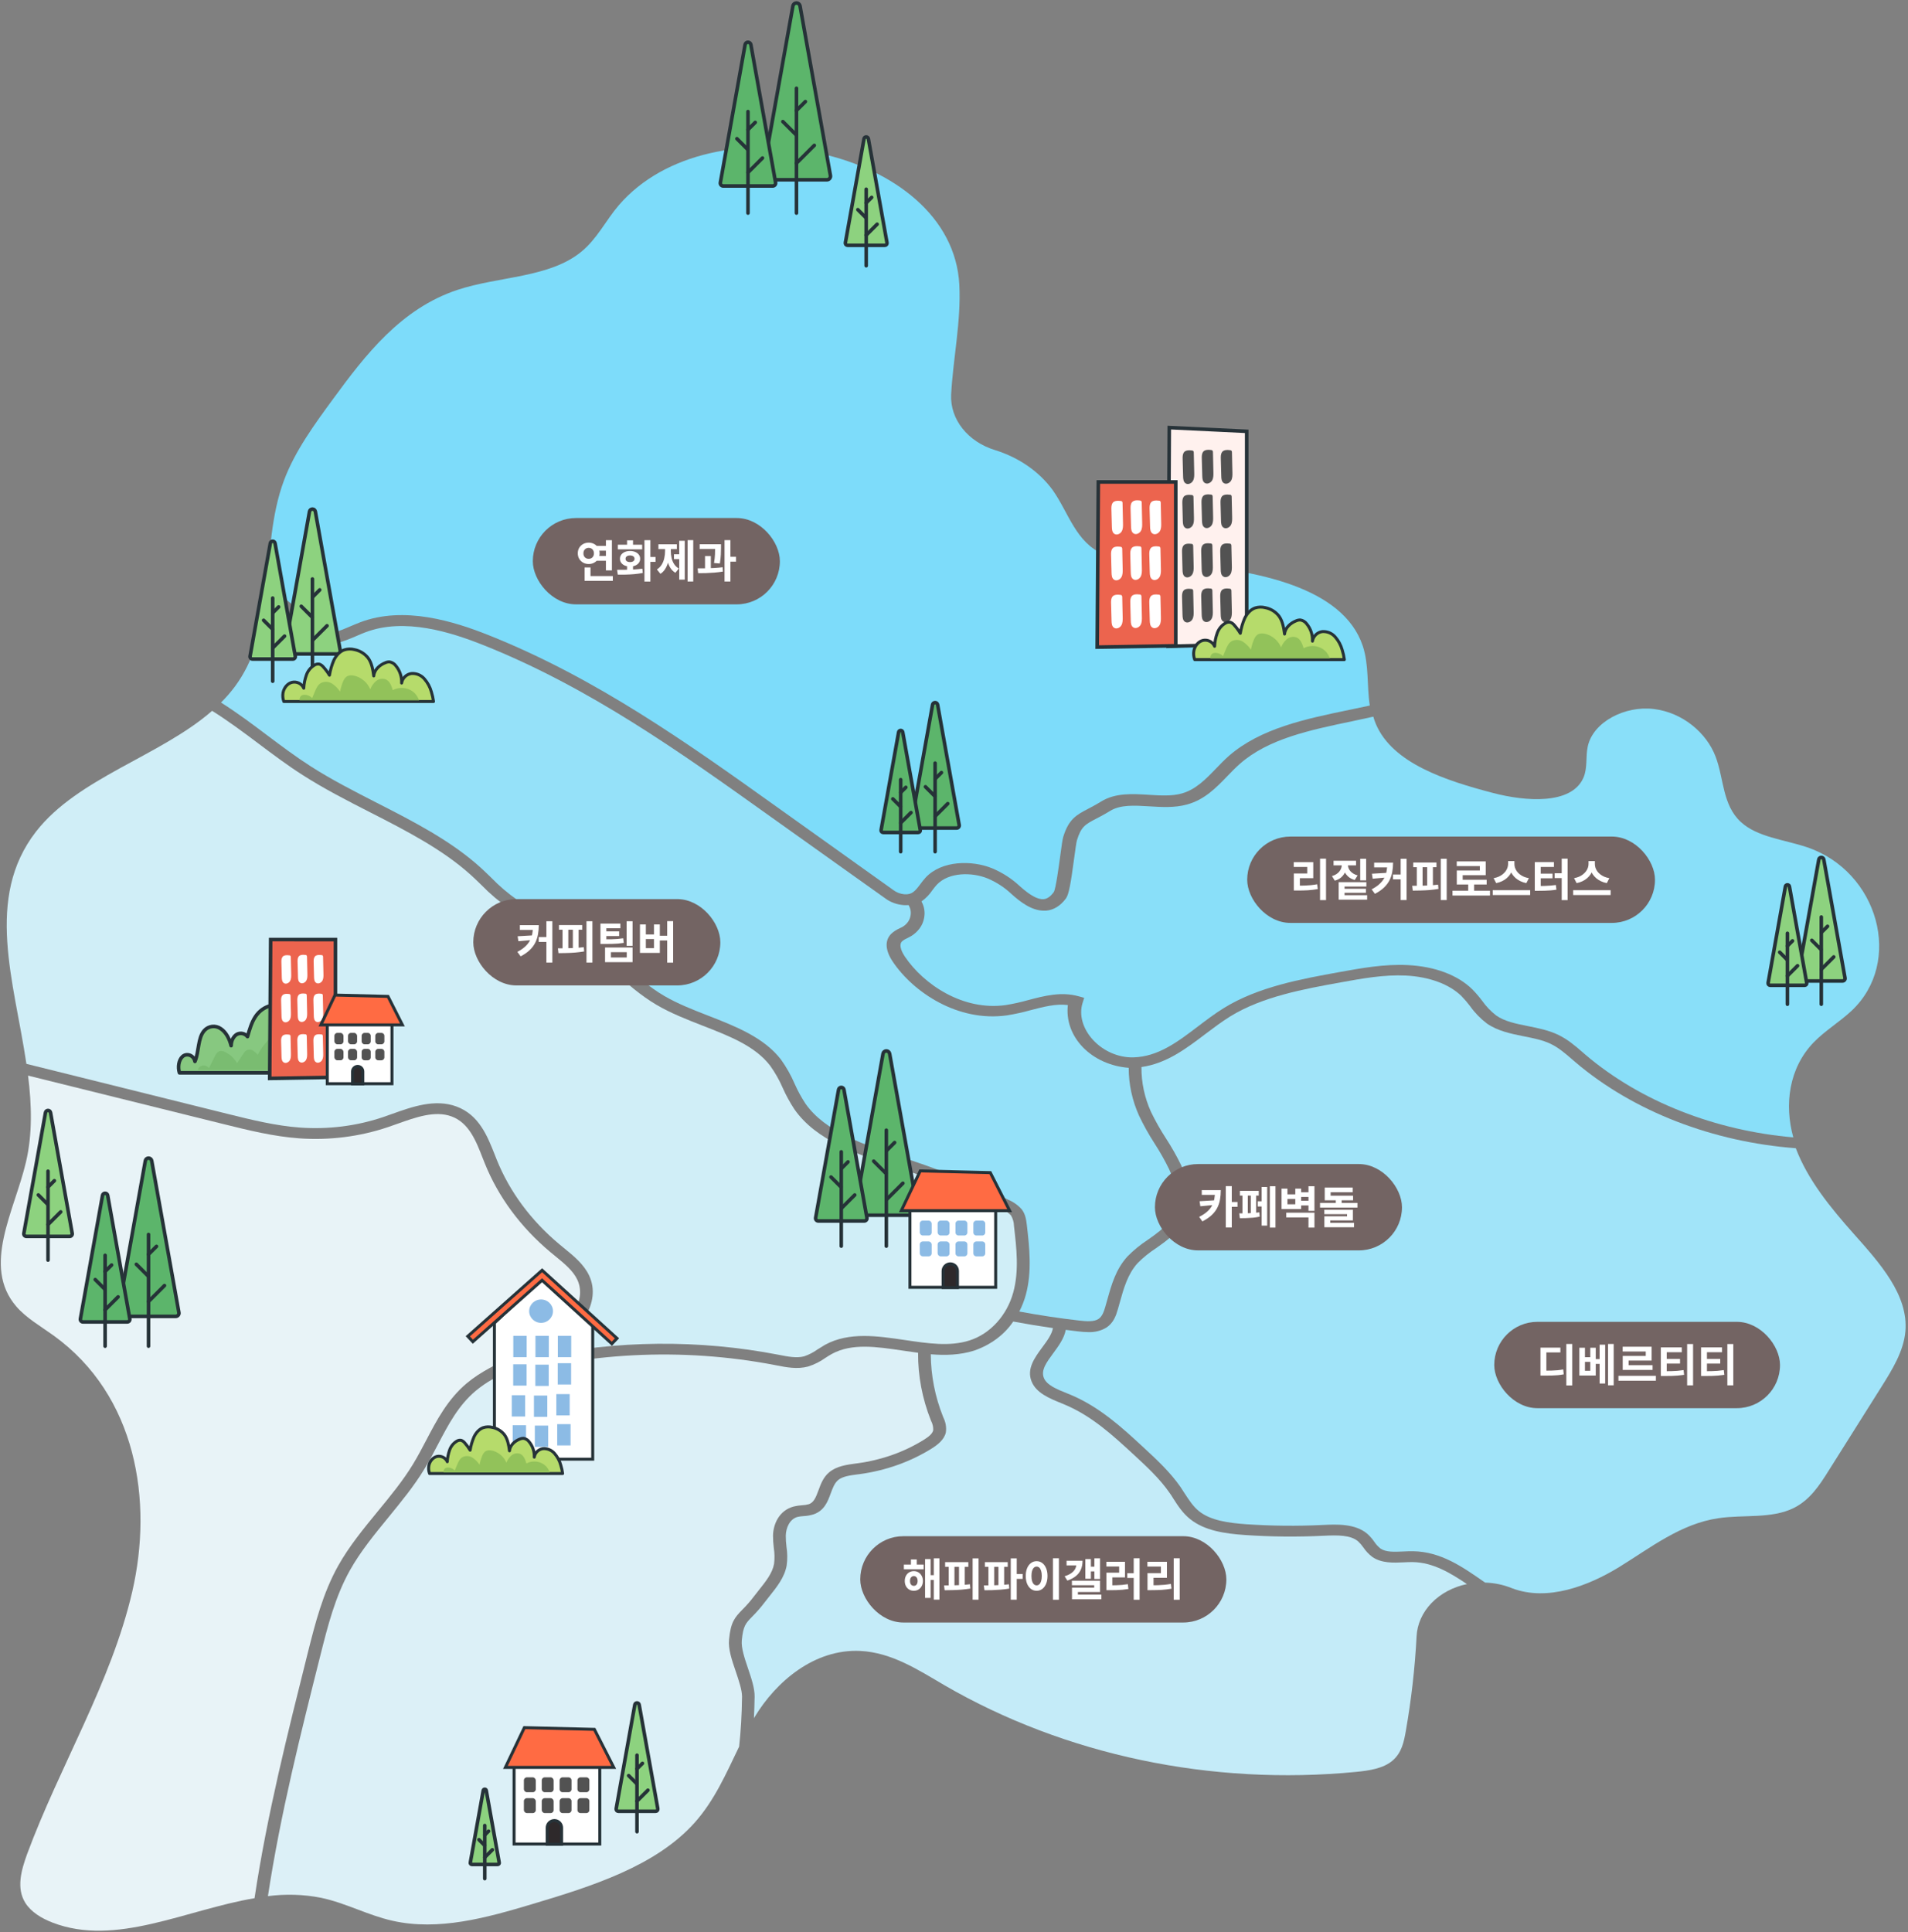 <svg width="641" height="649" viewBox="0 0 641 649" fill="none" xmlns="http://www.w3.org/2000/svg">
<rect x="0" y="0" width="641" height="649" fill="#808080" stroke="none"/>
<path d="M310.445 308.397C310.231 309.591 309.74 310.737 309.002 311.768C308.263 312.799 307.292 313.695 306.144 314.405C305.706 314.668 305.252 314.913 304.785 315.137C304.13 315.411 303.533 315.778 303.021 316.221C301.714 317.584 303.288 320.273 304.019 321.35C310.239 330.595 323.513 339.665 337.94 337.592C340.439 337.181 342.904 336.635 345.321 335.958C350.827 334.493 356.505 333.027 362.286 334.624L364.239 335.159L363.705 336.844C362.423 340.903 363.757 345.584 367.258 349.357C370.76 353.13 375.818 355.291 380.747 355.167C389.066 354.947 395.604 349.987 402.521 344.727C405.282 342.632 408.139 340.463 411.124 338.617C422.669 331.467 437.156 328.844 449.939 326.529C457.381 325.181 465.063 323.782 472.952 324.17C482.062 324.617 489.77 327.518 494.665 332.346C495.852 333.565 496.949 334.844 497.952 336.178C499.225 337.998 500.801 339.651 502.631 341.086C505.505 343.101 509.316 343.863 513.342 344.669C516.731 345.343 520.224 346.046 523.407 347.555C526.59 349.064 529.128 351.218 531.571 353.35L532.612 354.251C551.16 370.068 576.4 379.79 602.467 382.039C599.404 371.05 600.961 358.742 609.349 350.09C613.117 346.214 618.029 343.269 622.004 339.548C639.51 323.188 631.122 292.602 606.923 284.529C599.309 281.994 590.345 281.195 584.805 276.067C578.594 270.316 579.188 261.496 576.34 254.089C573.295 246.14 565.303 239.327 555.59 238.147C545.878 236.968 535.184 242.506 533.412 250.734C532.655 254.228 533.412 257.964 531.933 261.29C527.881 270.389 512.49 269.217 501.573 266.353C485.736 262.199 467.85 256.455 462.224 243.18C461.887 242.376 461.6 241.557 461.364 240.726C459.11 241.215 456.856 241.703 454.602 242.191C439.977 245.246 426.093 248.133 416.475 256.624C415.047 257.884 413.67 259.32 412.328 260.704C408.569 264.602 404.68 268.624 398.779 270.228C394.649 271.371 390.305 271.1 386.098 270.844C381.117 270.536 376.42 270.243 372.919 272.397C371.129 273.503 369.633 274.28 368.316 274.968C364.6 276.91 363.215 277.635 361.804 282.236C361.598 282.902 361.236 285.584 360.884 288.17C359.739 296.675 359.103 300.448 358.096 301.796C356.229 304.302 353.976 305.679 351.395 305.892C351.165 305.903 350.936 305.903 350.706 305.892C346.551 305.892 342.68 302.895 339.738 300.229C337.513 298.122 334.85 296.383 331.884 295.1C326.567 292.902 318.756 292.902 314.73 297.166C314.191 297.767 313.689 298.39 313.224 299.034C312.276 300.459 311.041 301.731 309.577 302.793C310.537 304.54 310.841 306.497 310.445 308.397Z" fill="#89DFF9"/>
<path d="M113.618 525.923C117.283 519.373 122.22 513.38 126.952 507.607C131.107 502.552 135.391 497.351 138.746 491.82C140.321 489.241 141.766 486.494 143.16 483.834C146.721 477.028 150.403 469.995 156.829 464.611C161.509 460.691 167.247 458.017 172.788 455.394C176.343 453.804 179.79 452.043 183.111 450.12C190.724 445.504 197.366 437.211 193.968 429.885C192.54 426.815 189.597 424.42 186.483 421.878L184.943 420.61C174.949 412.256 167.387 402.028 162.86 390.742C162.628 390.178 162.404 389.599 162.172 389.013C159.892 383.152 157.526 377.137 151.676 374.991C146.153 372.961 139.71 375.269 133.482 377.489C132.398 377.877 131.322 378.266 130.264 378.617C120.819 381.8 110.638 383.082 100.516 382.361C91.913 381.738 83.542 379.672 75.482 377.672L9.43 361.291C10.66 371.152 10.935 380.925 8.724 390.339C4.853 406.801 -6.193 425.27 5.472 438.83C8.836 442.735 13.679 445.482 18.015 448.61C45.862 468.713 51.489 504.127 44.426 534.641C37.363 565.154 20.054 593.169 9.085 622.832C7.15 628.202 5.429 634.187 8.483 639.125C10.402 642.209 13.929 644.356 17.654 645.792C38.894 653.968 62.388 641.484 85.513 637.594C89.685 609.66 96.696 581.974 103.441 555.022C105.901 545.271 108.439 535.197 113.618 525.923Z" fill="#E8F3F7"/>
<path d="M100.06 205.055C100.671 205.787 101.238 206.586 101.78 207.348C103.363 209.545 104.86 211.611 107.157 212.417C110.349 213.538 114.039 211.97 117.885 210.307C118.883 209.882 119.906 209.443 120.93 209.055C135.753 203.377 152.674 208.776 164.116 213.333C200.291 227.729 231.218 249.795 261.104 271.128L300.212 299.033C301.225 299.793 302.491 300.265 303.834 300.381C306.415 300.565 307.438 299.326 309.219 296.945C309.762 296.186 310.354 295.452 310.991 294.748C316.402 288.975 326.562 288.887 333.358 291.671C336.792 293.132 339.88 295.118 342.469 297.532C345.987 300.718 348.637 302.184 350.59 302.03C351.794 301.935 352.93 301.143 354.031 299.627C354.702 298.491 355.665 291.37 356.182 287.539C356.655 284.015 356.939 281.971 357.205 281.092C359.055 275.07 361.67 273.7 365.636 271.634C366.883 270.975 368.303 270.235 369.937 269.216C374.712 266.286 380.424 266.63 385.947 266.974C389.913 267.224 393.69 267.451 396.985 266.535C401.69 265.231 405.02 261.78 408.547 258.132C409.94 256.667 411.377 255.201 412.917 253.839C423.524 244.637 438.596 241.487 453.204 238.454C455.561 237.963 457.892 237.48 460.189 236.989C459.148 230.351 459.974 223.362 457.798 216.886C451.13 197.106 421.847 191.589 397.785 189.582L381.792 188.241C377.99 187.926 374.093 187.582 370.669 186.139C361.421 182.226 359.021 172.219 353.695 164.673C349.19 158.451 342.357 153.7 334.296 151.186C329.833 149.824 325.996 147.287 323.341 143.942C320.687 140.597 319.353 136.619 319.534 132.585C320.196 120.306 322.923 107.933 322.287 95.618C319.895 49.859 238.84 32.892 207.87 68.958C203.517 74.035 200.686 80.101 195.387 84.482C184.642 93.391 167.549 92.746 153.586 97.405C134.66 103.713 122.702 119.281 111.957 133.94C105.557 142.666 99.096 151.523 95.423 161.318C91.07 172.952 90.734 185.611 89.401 197.904C93.669 199.391 97.362 201.869 100.06 205.055Z" fill="#7DDCFA"/>
<path d="M261.5 455.05L261.758 455.101C264.657 455.673 267.642 456.259 270.154 455.585C271.783 455.029 273.294 454.249 274.627 453.277C275.488 452.742 276.348 452.193 277.208 451.695C285.312 447.299 294.801 448.764 303.971 450.105C311.757 451.262 319.104 452.361 325.676 450.259C332.644 448.061 338.288 441.848 340.404 434.141C342.4 426.866 341.505 419.181 340.645 411.76C340.624 410.533 340.277 409.326 339.63 408.229C338.766 407.337 337.678 406.621 336.447 406.134C326.394 401.28 315.953 397.032 305.202 393.423L301.709 392.265C288.203 387.804 274.249 383.196 266.859 372.566C265.356 370.272 264.054 367.887 262.962 365.43C261.837 362.826 260.42 360.322 258.729 357.95C253.671 351.357 245.103 348.038 236.027 344.507C230.805 342.463 225.402 340.36 220.628 337.562C215.148 334.345 210.537 330.236 206.072 326.236C201.228 321.898 196.652 317.811 191.034 314.748C188.33 313.339 185.536 312.06 182.664 310.917C178.645 309.372 174.815 307.492 171.231 305.305C167.773 302.912 164.603 300.232 161.768 297.305C160.598 296.169 159.393 294.997 158.18 293.898C148.605 285.246 136.243 278.931 124.294 272.828C116.68 268.938 108.809 264.916 101.591 260.279C96.43 256.982 91.56 253.312 86.82 249.751C81.805 245.986 76.686 242.154 71.258 238.762C53.803 254 26.171 261.261 12.131 279.297C-5.264 301.664 4.784 329.693 8.87 357.342L76.635 374.192C84.489 376.141 92.618 378.155 100.825 378.749C110.283 379.42 119.795 378.224 128.621 375.254C129.653 374.903 130.703 374.522 131.761 374.148C138.497 371.745 146.128 369.02 153.328 371.664C160.942 374.463 163.738 381.599 166.232 387.892C166.456 388.471 166.68 389.035 166.903 389.599C171.227 400.309 178.423 410.014 187.92 417.943L189.434 419.189C192.746 421.885 196.17 424.676 197.942 428.493C202.192 437.65 194.501 447.643 185.58 453.057C183.954 454.039 182.268 454.947 180.565 455.812C207.098 450.148 234.825 449.887 261.5 455.05Z" fill="#D0EEF7"/>
<path d="M369.034 443.036C370.29 442.215 370.875 440.523 371.314 439.006C371.546 438.222 371.761 437.431 371.985 436.64C373.396 431.57 374.858 426.332 378.755 422.061C380.779 419.988 383.067 418.113 385.577 416.471C388.33 414.537 390.928 412.706 392.649 410.339C395.849 405.944 395.892 399.563 392.778 392.757C391.33 389.771 389.685 386.858 387.848 384.031C385.915 381.041 384.192 377.957 382.687 374.793C380.369 369.649 379.185 364.186 379.194 358.676C376.219 358.45 373.327 357.722 370.685 356.537C368.043 355.352 365.703 353.731 363.802 351.77C361.901 349.809 360.475 347.546 359.609 345.112C358.742 342.678 358.452 340.122 358.754 337.592C354.805 337.079 350.616 338.17 346.22 339.313C343.623 340.04 340.973 340.622 338.288 341.057C321.831 343.372 306.862 333.335 299.928 323.02C297.407 319.269 297.192 315.972 299.326 313.738C300.159 312.939 301.159 312.281 302.277 311.796C302.664 311.613 303.025 311.43 303.343 311.247C304.025 310.819 304.601 310.28 305.037 309.661C305.472 309.043 305.759 308.356 305.881 307.643C306.148 306.406 305.918 305.128 305.227 304.016C304.655 304.062 304.079 304.062 303.507 304.016C301.281 303.832 299.177 303.064 297.485 301.818L258.351 273.943C228.663 252.756 197.968 230.843 162.301 216.653C151.633 212.404 135.908 207.341 122.728 212.396C121.799 212.748 120.861 213.129 119.863 213.583C115.51 215.444 110.572 217.561 105.566 215.781C101.97 214.521 99.948 211.715 98.159 209.239C97.625 208.506 97.118 207.774 96.576 207.129C94.634 204.81 92.048 202.937 89.048 201.678C87.732 211.986 85.358 221.92 78.897 230.638C77.499 232.51 75.947 234.295 74.251 235.979C79.671 239.407 84.755 243.217 89.737 246.968C94.416 250.477 99.251 254.111 104.249 257.32C111.278 261.84 119.055 265.811 126.574 269.657C138.781 275.884 151.393 282.331 161.38 291.349C162.645 292.5 163.875 293.694 165.071 294.851C167.713 297.596 170.666 300.111 173.889 302.36C177.253 304.397 180.843 306.149 184.608 307.591C187.626 308.794 190.561 310.142 193.4 311.628C199.422 314.925 204.429 319.372 209.238 323.672C213.539 327.525 218.004 331.511 223.123 334.507C227.579 337.123 232.809 339.167 237.868 341.137C247.098 344.734 256.648 348.463 262.377 355.907C264.211 358.478 265.744 361.197 266.954 364.024C267.966 366.315 269.177 368.538 270.575 370.676C277.2 380.2 290.456 384.596 303.266 388.823L306.785 389.988C317.724 393.657 328.346 397.978 338.572 402.918C340.408 403.678 342.006 404.798 343.234 406.186C344.534 407.856 344.757 409.805 344.955 411.372C345.815 418.735 346.77 427.08 344.62 434.948C344.094 436.864 343.363 438.735 342.434 440.538C349.136 441.776 355.941 442.809 362.703 443.585C364.974 443.842 367.52 444.039 369.034 443.036Z" fill="#95E1F9"/>
<path d="M622.773 414.434C614.884 405.57 607.288 396.229 603.305 385.679C575.673 383.614 548.807 373.445 529.166 356.698L528.108 355.789C525.777 353.774 523.575 351.877 520.916 350.61C518.258 349.342 515.204 348.741 511.961 348.097C507.659 347.232 503.152 346.331 499.504 343.774C497.337 342.119 495.473 340.198 493.972 338.075C493.068 336.864 492.077 335.702 491.004 334.595C486.944 330.587 480.122 328.075 472.302 327.686C464.998 327.327 457.591 328.675 450.442 329.972C438.072 332.206 424.058 334.749 413.253 341.437C410.439 343.181 407.669 345.284 404.985 347.298C398.533 352.199 391.883 357.232 383.478 358.412C383.426 363.554 384.508 368.658 386.67 373.46C388.136 376.485 389.802 379.437 391.66 382.302C393.584 385.251 395.308 388.291 396.821 391.408C398.946 396.039 401.708 404.91 396.34 412.251C394.24 415.123 391.247 417.233 388.356 419.277C386.087 420.749 384.016 422.429 382.179 424.288C378.859 427.951 377.508 432.771 376.2 437.475C375.977 438.281 375.753 439.087 375.521 439.878C374.91 441.995 374.05 444.383 371.701 445.929C369.932 446.999 367.795 447.535 365.628 447.453C364.475 447.436 363.326 447.353 362.187 447.204C360.801 447.05 359.425 446.867 358.04 446.691C357.524 449.541 355.614 452.134 353.876 454.486C351.605 457.563 349.644 460.215 350.685 462.823C351.657 465.255 355.046 466.64 358.332 467.951L359.752 468.53C369.482 472.633 377.13 479.673 383.84 485.886C388.373 490.069 393.07 494.384 396.589 499.468C397.079 500.201 397.553 500.933 398.017 501.666C399.462 503.864 400.822 506.003 402.792 507.585C406.714 510.75 412.745 511.556 418.681 511.981C427.224 512.562 435.804 512.645 444.36 512.23C448.988 512.01 455.32 511.703 459.398 515.241C460.263 516.036 461.024 516.908 461.669 517.842C462.229 518.7 462.943 519.479 463.785 520.15C465.618 521.402 468.414 521.27 471.373 521.139C472.491 521.08 473.653 521.029 474.814 521.051C484.019 521.219 491.254 526.252 498.257 531.124L498.919 531.586C501.949 531.671 504.928 532.277 507.677 533.366L508.012 533.498C519.832 537.974 533.545 532.765 544.041 526.318C554.536 519.871 564.55 511.856 577.282 509.959C585.798 508.692 595.21 510.23 602.668 506.501C608.045 503.812 611.271 498.897 614.205 494.208C620.141 484.782 626.079 475.353 632.021 465.922C635.738 460.01 639.54 453.871 640.125 447.182C641.175 434.947 631.462 424.2 622.773 414.434Z" fill="#A1E4F9"/>
<path d="M247.167 561.388C245.911 557.725 244.586 553.857 244.93 550.692C245.481 544.912 246.771 543.366 249.404 540.67C250.791 539.292 252.067 537.835 253.223 536.311C253.774 535.578 254.35 534.846 254.944 534.113C257.275 531.183 259.478 528.435 260.045 525.322C260.274 523.523 260.245 521.708 259.959 519.915C259.781 518.519 259.695 517.115 259.701 515.71C259.787 512.047 261.671 507.344 266.67 506.025C267.59 505.802 268.536 505.662 269.491 505.607C270.259 505.578 271.017 505.457 271.745 505.248C273.371 504.67 274.051 503.095 274.98 500.567C275.728 498.523 276.58 496.171 278.584 494.523C281.062 492.45 284.46 492.003 287.454 491.593L288.245 491.49C296.234 490.392 303.804 487.701 310.337 483.636C311.757 482.75 313.245 481.68 313.512 480.428C313.566 479.337 313.322 478.251 312.798 477.255L312.737 477.102C309.83 469.788 308.377 462.112 308.436 454.391C306.716 454.171 304.995 453.922 303.274 453.658C294.517 452.354 286.25 451.123 279.548 454.735C278.782 455.145 278.034 455.629 277.242 456.142C275.528 457.377 273.575 458.348 271.47 459.014C267.84 459.995 264.106 459.263 260.811 458.611L260.553 458.559C229.008 452.461 196.074 454.167 165.63 463.475L165.527 463.233C163.507 464.386 161.613 465.691 159.866 467.131C154.016 472.032 150.661 478.442 147.1 485.234C145.68 487.944 144.218 490.743 142.583 493.417C139.142 499.131 134.729 504.465 130.539 509.615C125.885 515.292 121.076 521.168 117.566 527.439C112.594 536.326 110.108 546.187 107.708 555.725C101.023 582.253 94.175 609.484 90.012 636.905C95.934 636.12 101.978 636.304 107.819 637.447C116.13 639.191 123.545 643.308 131.813 645.162C147.298 648.693 163.531 644.143 178.637 639.631C198.897 633.587 220.318 626.81 233.317 612.275C240.13 604.663 244.001 595.579 248.311 586.685C248.885 581.552 249.212 575.935 249.292 569.835C249.266 567.571 248.199 564.465 247.167 561.388Z" fill="#DCF0F7"/>
<path d="M474.685 524.699C473.713 524.699 472.68 524.699 471.588 524.779C468.147 524.94 464.189 525.116 461.075 522.992C459.854 522.072 458.822 520.985 458.021 519.776C457.526 519.062 456.95 518.392 456.301 517.776C453.789 515.578 449.513 515.622 444.584 515.856C435.83 516.282 427.052 516.199 418.311 515.607C411.592 515.145 404.701 514.186 399.806 510.237C397.346 508.259 395.763 505.841 394.223 503.424C393.776 502.691 393.363 502.032 392.855 501.35C389.569 496.603 385.035 492.435 380.656 488.398C373.843 482.12 366.806 475.636 357.782 471.841L356.414 471.27C352.517 469.687 348.104 467.885 346.555 463.995C344.834 459.731 347.682 455.936 350.177 452.53C351.811 450.332 353.377 448.192 353.738 446.097C349.265 445.457 344.817 444.725 340.395 443.899C337.421 448.333 332.773 451.78 327.207 453.68C322.536 455.145 317.633 455.299 312.703 454.896C312.737 462.057 314.137 469.165 316.85 475.944L316.91 476.098C317.703 477.671 317.999 479.393 317.77 481.094C317.237 483.629 314.888 485.372 312.91 486.61C305.822 491.017 297.613 493.937 288.951 495.131L288.091 495.241C285.51 495.578 283.075 495.9 281.578 497.145C280.348 498.178 279.729 499.871 279.066 501.666C278.086 504.332 276.976 507.358 273.388 508.64C272.27 508.994 271.096 509.202 269.904 509.255C269.237 509.295 268.574 509.386 267.926 509.526C265.293 510.259 264.046 513.189 263.986 515.798C263.983 517.063 264.063 518.327 264.226 519.585C264.554 521.675 264.571 523.792 264.278 525.886C263.555 529.834 260.975 533.065 258.48 536.193C257.921 536.926 257.361 537.593 256.828 538.296C255.575 539.946 254.195 541.525 252.699 543.021C250.496 545.27 249.679 546.113 249.206 550.992C248.965 553.49 250.144 556.992 251.288 560.377C252.432 563.761 253.559 567.08 253.516 569.901C253.476 572.401 253.398 574.819 253.284 577.153C253.37 577 253.456 576.846 253.55 576.692C260.656 564.919 273.561 553.769 289.071 554.545C299.644 555.08 308.6 560.985 317.331 566.084C357.872 589.577 406.969 599.895 455.69 595.161C460.06 594.721 464.731 594.033 467.837 591.373C470.943 588.714 471.665 585.007 472.293 581.432C474.142 570.903 475.348 560.301 475.906 549.666C476.101 545.568 477.858 541.635 480.911 538.463C483.964 535.29 488.148 533.051 492.828 532.083C487.185 528.281 481.352 524.816 474.685 524.699Z" fill="#C4EBF8"/>
<path d="M297.258 82.403H284.742C284.633 82.403 284.526 82.38 284.428 82.334C284.329 82.288 284.242 82.221 284.172 82.138C284.103 82.055 284.052 81.957 284.025 81.852C283.997 81.747 283.993 81.638 284.012 81.531L290.27 46.611C290.3 46.44 290.39 46.285 290.523 46.173C290.657 46.061 290.826 46 291 46C291.174 46 291.343 46.061 291.477 46.173C291.61 46.285 291.7 46.44 291.73 46.611L297.988 81.531C298.007 81.638 298.003 81.747 297.975 81.852C297.948 81.957 297.897 82.055 297.828 82.138C297.758 82.221 297.671 82.288 297.572 82.334C297.474 82.38 297.367 82.403 297.258 82.403Z" fill="#8DD27F" stroke="#263238" stroke-width="1.2" stroke-linecap="round" stroke-linejoin="round"/>
<path d="M291 63.565V89.255" stroke="#263238" stroke-width="1.2" stroke-linecap="round" stroke-linejoin="round"/>
<path d="M288.201 70.425L290.913 73.132" stroke="#263238" stroke-width="1.2" stroke-linecap="round" stroke-linejoin="round"/>
<path d="M294.67 75.319L291 78.982" stroke="#263238" stroke-width="1.2" stroke-linecap="round" stroke-linejoin="round"/>
<path d="M292.835 66.306L291 68.138" stroke="#263238" stroke-width="1.2" stroke-linecap="round" stroke-linejoin="round"/>
<path d="M220.258 608.403H207.742C207.633 608.403 207.526 608.38 207.428 608.334C207.329 608.288 207.242 608.221 207.172 608.138C207.103 608.055 207.052 607.957 207.025 607.852C206.997 607.747 206.993 607.638 207.012 607.531L213.27 572.611C213.3 572.44 213.39 572.285 213.523 572.173C213.657 572.061 213.826 572 214 572C214.174 572 214.343 572.061 214.477 572.173C214.61 572.285 214.7 572.44 214.73 572.611L220.988 607.531C221.007 607.638 221.003 607.747 220.975 607.852C220.948 607.957 220.897 608.055 220.828 608.138C220.758 608.221 220.671 608.288 220.572 608.334C220.474 608.38 220.367 608.403 220.258 608.403Z" fill="#8DD27F" stroke="#263238" stroke-width="1.2" stroke-linecap="round" stroke-linejoin="round"/>
<path d="M214 589.565V615.255" stroke="#263238" stroke-width="1.2" stroke-linecap="round" stroke-linejoin="round"/>
<path d="M211.201 596.425L213.913 599.132" stroke="#263238" stroke-width="1.2" stroke-linecap="round" stroke-linejoin="round"/>
<path d="M217.67 601.319L214 604.982" stroke="#263238" stroke-width="1.2" stroke-linecap="round" stroke-linejoin="round"/>
<path d="M215.835 592.306L214 594.138" stroke="#263238" stroke-width="1.2" stroke-linecap="round" stroke-linejoin="round"/>
<path d="M167.199 626.259H158.515C158.439 626.259 158.365 626.243 158.297 626.211C158.228 626.179 158.168 626.132 158.12 626.075C158.071 626.017 158.036 625.949 158.017 625.877C157.998 625.804 157.995 625.728 158.008 625.654L162.35 601.424C162.371 601.305 162.434 601.198 162.526 601.12C162.619 601.043 162.736 601 162.857 601C162.978 601 163.095 601.043 163.188 601.12C163.28 601.198 163.343 601.305 163.364 601.424L167.706 625.654C167.719 625.728 167.716 625.804 167.697 625.877C167.678 625.949 167.643 626.017 167.594 626.075C167.546 626.132 167.486 626.179 167.417 626.211C167.349 626.243 167.275 626.259 167.199 626.259Z" fill="#8DD27F" stroke="#263238" stroke-width="1.2" stroke-linecap="round" stroke-linejoin="round"/>
<path d="M162.857 613.188V631.013" stroke="#263238" stroke-width="1.2" stroke-linecap="round" stroke-linejoin="round"/>
<path d="M160.915 617.948L162.796 619.826" stroke="#263238" stroke-width="1.2" stroke-linecap="round" stroke-linejoin="round"/>
<path d="M165.404 621.343L162.857 623.885" stroke="#263238" stroke-width="1.2" stroke-linecap="round" stroke-linejoin="round"/>
<path d="M164.13 615.089L162.857 616.36" stroke="#263238" stroke-width="1.2" stroke-linecap="round" stroke-linejoin="round"/>
<path d="M23.404 415.295H8.862C8.736 415.295 8.611 415.267 8.497 415.214C8.383 415.16 8.281 415.083 8.2 414.986C8.119 414.889 8.061 414.776 8.029 414.654C7.996 414.532 7.991 414.405 8.014 414.281L15.285 373.71C15.32 373.511 15.424 373.331 15.579 373.201C15.734 373.071 15.93 373 16.133 373C16.335 373 16.531 373.071 16.686 373.201C16.842 373.331 16.946 373.511 16.981 373.71L24.252 414.281C24.274 414.405 24.269 414.532 24.237 414.654C24.205 414.776 24.146 414.889 24.065 414.986C23.984 415.083 23.883 415.16 23.769 415.214C23.654 415.267 23.53 415.295 23.404 415.295Z" fill="#8DD27F" stroke="#263238" stroke-width="1.2" stroke-linecap="round" stroke-linejoin="round"/>
<path d="M16.133 393.407V423.255" stroke="#263238" stroke-width="1.2" stroke-linecap="round" stroke-linejoin="round"/>
<path d="M12.881 401.378L16.031 404.523" stroke="#263238" stroke-width="1.2" stroke-linecap="round" stroke-linejoin="round"/>
<path d="M20.397 407.063L16.133 411.32" stroke="#263238" stroke-width="1.2" stroke-linecap="round" stroke-linejoin="round"/>
<path d="M18.265 396.592L16.133 398.72" stroke="#263238" stroke-width="1.2" stroke-linecap="round" stroke-linejoin="round"/>
<path d="M41.463 430.996L48.828 389.893C48.873 389.643 49.004 389.416 49.2 389.253C49.395 389.09 49.641 389 49.896 389C50.151 389 50.398 389.09 50.593 389.253C50.788 389.416 50.919 389.643 50.964 389.893L60.103 440.891C60.131 441.047 60.124 441.207 60.083 441.36C60.042 441.512 59.968 441.654 59.866 441.776C59.764 441.897 59.637 441.995 59.494 442.062C59.35 442.129 59.194 442.164 59.035 442.164H43.636" fill="#5CB56B"/>
<path d="M41.463 430.996L48.828 389.893C48.873 389.643 49.004 389.416 49.2 389.253C49.395 389.09 49.641 389 49.896 389C50.151 389 50.398 389.09 50.593 389.253C50.788 389.416 50.919 389.643 50.964 389.893L60.103 440.891C60.131 441.047 60.124 441.207 60.083 441.36C60.042 441.512 59.968 441.654 59.866 441.776C59.764 441.897 59.637 441.995 59.494 442.062C59.35 442.129 59.194 442.164 59.035 442.164H43.636" stroke="#263238" stroke-width="1.2" stroke-linecap="round" stroke-linejoin="round"/>
<path d="M49.896 414.652V452.169" stroke="#263238" stroke-width="1.2" stroke-linecap="round" stroke-linejoin="round"/>
<path d="M45.805 424.67L49.769 428.623" stroke="#263238" stroke-width="1.2" stroke-linecap="round" stroke-linejoin="round"/>
<path d="M55.256 431.818L49.896 437.168" stroke="#263238" stroke-width="1.2" stroke-linecap="round" stroke-linejoin="round"/>
<path d="M52.574 418.655L49.896 421.332" stroke="#263238" stroke-width="1.2" stroke-linecap="round" stroke-linejoin="round"/>
<path d="M42.745 444.032H27.881C27.752 444.033 27.625 444.004 27.508 443.95C27.391 443.895 27.288 443.816 27.205 443.717C27.122 443.618 27.062 443.502 27.029 443.378C26.996 443.253 26.991 443.123 27.014 442.997L34.446 401.526C34.482 401.322 34.589 401.138 34.747 401.005C34.906 400.872 35.106 400.8 35.313 400.8C35.52 400.8 35.721 400.872 35.879 401.005C36.038 401.138 36.144 401.322 36.18 401.526L43.612 442.997C43.635 443.123 43.63 443.253 43.597 443.378C43.564 443.502 43.505 443.618 43.422 443.717C43.339 443.816 43.236 443.895 43.119 443.95C43.002 444.004 42.874 444.033 42.745 444.032Z" fill="#5CB56B" stroke="#263238" stroke-width="1.2" stroke-linecap="round" stroke-linejoin="round"/>
<path d="M35.313 421.659V452.169" stroke="#263238" stroke-width="1.2" stroke-linecap="round" stroke-linejoin="round"/>
<path d="M31.989 429.807L35.21 433.021" stroke="#263238" stroke-width="1.2" stroke-linecap="round" stroke-linejoin="round"/>
<path d="M39.672 435.618L35.313 439.969" stroke="#263238" stroke-width="1.2" stroke-linecap="round" stroke-linejoin="round"/>
<path d="M37.493 424.915L35.313 427.09" stroke="#263238" stroke-width="1.2" stroke-linecap="round" stroke-linejoin="round"/>
<path d="M289.013 396.592L296.657 353.927C296.704 353.667 296.84 353.432 297.043 353.262C297.246 353.093 297.502 353 297.766 353C298.03 353 298.286 353.093 298.489 353.262C298.692 353.432 298.828 353.667 298.874 353.927L308.361 406.863C308.389 407.024 308.382 407.19 308.339 407.349C308.297 407.507 308.22 407.655 308.115 407.78C308.009 407.906 307.877 408.008 307.728 408.077C307.579 408.147 307.417 408.184 307.253 408.184H291.268" fill="#5CB56B"/>
<path d="M289.013 396.592L296.657 353.927C296.704 353.667 296.84 353.432 297.043 353.262C297.246 353.093 297.502 353 297.766 353C298.03 353 298.286 353.093 298.489 353.262C298.692 353.432 298.828 353.667 298.874 353.927L308.361 406.863C308.389 407.024 308.382 407.19 308.339 407.349C308.297 407.507 308.22 407.655 308.115 407.78C308.009 407.906 307.877 408.008 307.728 408.077C307.579 408.147 307.417 408.184 307.253 408.184H291.268" stroke="#263238" stroke-width="1.2" stroke-linecap="round" stroke-linejoin="round"/>
<path d="M297.766 379.626V418.569" stroke="#263238" stroke-width="1.2" stroke-linecap="round" stroke-linejoin="round"/>
<path d="M293.52 390.025L297.634 394.129" stroke="#263238" stroke-width="1.2" stroke-linecap="round" stroke-linejoin="round"/>
<path d="M303.329 397.445L297.766 402.998" stroke="#263238" stroke-width="1.2" stroke-linecap="round" stroke-linejoin="round"/>
<path d="M300.546 383.782L297.766 386.56" stroke="#263238" stroke-width="1.2" stroke-linecap="round" stroke-linejoin="round"/>
<path d="M290.343 410.123H274.915C274.781 410.123 274.648 410.094 274.527 410.037C274.406 409.981 274.298 409.898 274.213 409.796C274.127 409.693 274.064 409.573 274.03 409.444C273.996 409.314 273.991 409.179 274.015 409.048L281.729 366.001C281.766 365.79 281.877 365.599 282.042 365.461C282.206 365.323 282.414 365.248 282.629 365.248C282.844 365.248 283.052 365.323 283.217 365.461C283.381 365.599 283.492 365.79 283.529 366.001L291.243 409.048C291.267 409.179 291.262 409.314 291.228 409.444C291.194 409.573 291.131 409.693 291.046 409.796C290.96 409.898 290.852 409.981 290.731 410.037C290.61 410.094 290.477 410.123 290.343 410.123Z" fill="#5CB56B" stroke="#263238" stroke-width="1.2" stroke-linecap="round" stroke-linejoin="round"/>
<path d="M282.629 386.9V418.569" stroke="#263238" stroke-width="1.2" stroke-linecap="round" stroke-linejoin="round"/>
<path d="M279.178 395.357L282.521 398.694" stroke="#263238" stroke-width="1.2" stroke-linecap="round" stroke-linejoin="round"/>
<path d="M287.153 401.389L282.629 405.905" stroke="#263238" stroke-width="1.2" stroke-linecap="round" stroke-linejoin="round"/>
<path d="M284.891 390.279L282.629 392.537" stroke="#263238" stroke-width="1.2" stroke-linecap="round" stroke-linejoin="round"/>
<path d="M307.464 269.289L313.302 236.708C313.338 236.51 313.442 236.33 313.596 236.2C313.751 236.071 313.947 236 314.149 236C314.351 236 314.546 236.071 314.701 236.2C314.856 236.33 314.96 236.51 314.995 236.708L322.24 277.132C322.261 277.255 322.256 277.382 322.223 277.503C322.191 277.624 322.132 277.737 322.051 277.833C321.971 277.929 321.87 278.006 321.756 278.06C321.643 278.113 321.519 278.141 321.393 278.141H309.186" fill="#5CB56B"/>
<path d="M307.464 269.289L313.302 236.708C313.338 236.51 313.442 236.33 313.596 236.2C313.751 236.071 313.947 236 314.149 236C314.351 236 314.546 236.071 314.701 236.2C314.856 236.33 314.96 236.51 314.995 236.708L322.24 277.132C322.261 277.255 322.256 277.382 322.223 277.503C322.191 277.624 322.132 277.737 322.051 277.833C321.971 277.929 321.87 278.006 321.756 278.06C321.643 278.113 321.519 278.141 321.393 278.141H309.186" stroke="#263238" stroke-width="1.2" stroke-linecap="round" stroke-linejoin="round"/>
<path d="M314.149 256.333V286.071" stroke="#263238" stroke-width="1.2" stroke-linecap="round" stroke-linejoin="round"/>
<path d="M310.906 264.274L314.048 267.408" stroke="#263238" stroke-width="1.2" stroke-linecap="round" stroke-linejoin="round"/>
<path d="M318.397 269.94L314.149 274.181" stroke="#263238" stroke-width="1.2" stroke-linecap="round" stroke-linejoin="round"/>
<path d="M316.272 259.506L314.149 261.628" stroke="#263238" stroke-width="1.2" stroke-linecap="round" stroke-linejoin="round"/>
<path d="M308.481 279.622H296.699C296.596 279.622 296.495 279.6 296.403 279.556C296.31 279.513 296.228 279.45 296.162 279.372C296.097 279.293 296.049 279.202 296.023 279.103C295.997 279.004 295.993 278.901 296.011 278.801L301.902 245.929C301.931 245.767 302.015 245.621 302.141 245.516C302.267 245.411 302.425 245.353 302.59 245.353C302.754 245.353 302.912 245.411 303.038 245.516C303.164 245.621 303.248 245.767 303.277 245.929L309.168 278.801C309.186 278.901 309.182 279.004 309.156 279.103C309.13 279.202 309.082 279.293 309.017 279.372C308.951 279.45 308.869 279.513 308.777 279.556C308.684 279.6 308.583 279.622 308.481 279.622Z" fill="#5CB56B" stroke="#263238" stroke-width="1.2" stroke-linecap="round" stroke-linejoin="round"/>
<path d="M302.59 261.887V286.071" stroke="#263238" stroke-width="1.2" stroke-linecap="round" stroke-linejoin="round"/>
<path d="M299.954 268.345L302.507 270.894" stroke="#263238" stroke-width="1.2" stroke-linecap="round" stroke-linejoin="round"/>
<path d="M306.045 272.952L302.59 276.401" stroke="#263238" stroke-width="1.2" stroke-linecap="round" stroke-linejoin="round"/>
<path d="M304.317 264.468L302.59 266.192" stroke="#263238" stroke-width="1.2" stroke-linecap="round" stroke-linejoin="round"/>
<path d="M258.158 47.917L266.386 1.998C266.435 1.718 266.582 1.465 266.8 1.282C267.018 1.1 267.294 1 267.579 1C267.863 1 268.139 1.1 268.357 1.282C268.575 1.465 268.722 1.718 268.772 1.998L278.982 58.971C279.012 59.145 279.004 59.324 278.959 59.494C278.913 59.665 278.83 59.824 278.716 59.959C278.603 60.094 278.461 60.203 278.301 60.279C278.14 60.353 277.966 60.393 277.789 60.393H260.585" fill="#5CB56B"/>
<path d="M258.158 47.917L266.386 1.998C266.435 1.718 266.582 1.465 266.8 1.282C267.018 1.1 267.294 1 267.579 1C267.863 1 268.139 1.1 268.357 1.282C268.575 1.465 268.722 1.718 268.772 1.998L278.982 58.971C279.012 59.145 279.004 59.324 278.959 59.494C278.913 59.665 278.83 59.824 278.716 59.959C278.603 60.094 278.461 60.203 278.301 60.279C278.14 60.354 277.966 60.393 277.789 60.393H260.585" stroke="#263238" stroke-width="1.2" stroke-linecap="round" stroke-linejoin="round"/>
<path d="M267.579 29.657V71.57" stroke="#263238" stroke-width="1.2" stroke-linecap="round" stroke-linejoin="round"/>
<path d="M263.008 40.849L267.437 45.266" stroke="#263238" stroke-width="1.2" stroke-linecap="round" stroke-linejoin="round"/>
<path d="M273.566 48.835L267.579 54.812" stroke="#263238" stroke-width="1.2" stroke-linecap="round" stroke-linejoin="round"/>
<path d="M270.571 34.129L267.579 37.12" stroke="#263238" stroke-width="1.2" stroke-linecap="round" stroke-linejoin="round"/>
<path d="M259.59 62.48H242.984C242.84 62.48 242.698 62.449 242.567 62.388C242.437 62.327 242.321 62.238 242.229 62.128C242.136 62.017 242.069 61.888 242.033 61.749C241.996 61.61 241.99 61.464 242.016 61.323L250.319 14.993C250.359 14.766 250.478 14.56 250.655 14.412C250.832 14.263 251.056 14.182 251.287 14.182C251.518 14.182 251.742 14.263 251.919 14.412C252.097 14.56 252.216 14.766 252.256 14.993L260.559 61.323C260.584 61.464 260.579 61.61 260.542 61.749C260.505 61.888 260.438 62.017 260.346 62.128C260.253 62.238 260.138 62.327 260.007 62.388C259.877 62.449 259.734 62.48 259.59 62.48Z" fill="#5CB56B" stroke="#263238" stroke-width="1.2" stroke-linecap="round" stroke-linejoin="round"/>
<path d="M251.287 37.486V71.57" stroke="#263238" stroke-width="1.2" stroke-linecap="round" stroke-linejoin="round"/>
<path d="M247.573 46.587L251.171 50.179" stroke="#263238" stroke-width="1.2" stroke-linecap="round" stroke-linejoin="round"/>
<path d="M256.157 53.08L251.287 57.941" stroke="#263238" stroke-width="1.2" stroke-linecap="round" stroke-linejoin="round"/>
<path d="M253.722 41.123L251.287 43.553" stroke="#263238" stroke-width="1.2" stroke-linecap="round" stroke-linejoin="round"/>
<g clip-path="url(#clip0_333_744)">
<path d="M334.501 404.865V432.398H305.701V404.865H334.501Z" fill="white" stroke="#263238"/>
<path d="M332.688 393.884L339.186 406.659H302.793L309.167 393.302L332.688 393.884Z" fill="#FF6B43" stroke="#263238"/>
<path d="M319.25 424.516C319.891 424.516 320.506 424.77 320.958 425.222C321.411 425.674 321.666 426.286 321.666 426.924V432.5H316.835V426.924C316.835 426.286 317.09 425.674 317.542 425.222C317.995 424.77 318.61 424.516 319.25 424.516Z" fill="#2E292B" stroke="#263238"/>
<rect x="309" y="410" width="4" height="5" rx="1" fill="#8CBBE5"/>
<rect x="309" y="417" width="4" height="5" rx="1" fill="#8CBBE5"/>
<rect x="315" y="410" width="4" height="5" rx="1" fill="#8CBBE5"/>
<rect x="315" y="417" width="4" height="5" rx="1" fill="#8CBBE5"/>
<path d="M321 411C321 410.448 321.448 410 322 410H324C324.552 410 325 410.448 325 411V414C325 414.552 324.552 415 324 415H322C321.448 415 321 414.552 321 414V411Z" fill="#8CBBE5"/>
<path d="M327 411C327 410.448 327.448 410 328 410H330C330.552 410 331 410.448 331 411V414C331 414.552 330.552 415 330 415H328C327.448 415 327 414.552 327 414V411Z" fill="#8CBBE5"/>
<path d="M321 418C321 417.448 321.448 417 322 417H324C324.552 417 325 417.448 325 418V421C325 421.552 324.552 422 324 422H322C321.448 422 321 421.552 321 421V418Z" fill="#8CBBE5"/>
<path d="M327 418C327 417.448 327.448 417 328 417H330C330.552 417 331 417.448 331 418V421C331 421.552 330.552 422 330 422H328C327.448 422 327 421.552 327 421V418Z" fill="#8CBBE5"/>
</g>
<rect x="502" y="444" width="96" height="29" rx="14.5" fill="#736463"/>
<path d="M526.213 451.43H528.208V465.365H526.213V451.43ZM517.528 460.4H518.728C519.698 460.4 520.548 460.39 521.278 460.37C522.018 460.35 522.693 460.31 523.303 460.25C523.923 460.19 524.543 460.1 525.163 459.98L525.343 461.63C524.713 461.75 524.078 461.845 523.438 461.915C522.808 461.975 522.113 462.015 521.353 462.035C520.593 462.045 519.718 462.05 518.728 462.05H517.528V460.4ZM517.528 452.66H524.218V454.28H519.508V461.03H517.528V452.66ZM530.592 452.705H532.467V455.885H534.267V452.705H536.097V462.035H530.592V452.705ZM532.467 457.445V460.445H534.267V457.445H532.467ZM540.222 451.43H542.127V465.32H540.222V451.43ZM535.782 456.515H538.077V458.12H535.782V456.515ZM537.402 451.67H539.262V464.72H537.402V451.67ZM543.716 462.14H556.301V463.775H543.716V462.14ZM545.141 452.36H554.876V457.01H547.136V459.335H545.156V455.45H552.896V453.965H545.141V452.36ZM545.156 458.555H555.191V460.145H545.156V458.555ZM557.964 460.58H559.164C559.974 460.58 560.734 460.575 561.444 460.565C562.154 460.545 562.844 460.51 563.514 460.46C564.194 460.4 564.889 460.315 565.599 460.205L565.779 461.795C565.059 461.905 564.349 461.99 563.649 462.05C562.949 462.11 562.234 462.15 561.504 462.17C560.774 462.18 559.994 462.185 559.164 462.185H557.964V460.58ZM557.964 452.585H564.999V454.205H559.944V461.105H557.964V452.585ZM559.494 456.455H564.414V458.015H559.494V456.455ZM566.799 451.445H568.794V465.335H566.799V451.445ZM571.478 460.58H572.678C573.488 460.58 574.248 460.575 574.958 460.565C575.668 460.545 576.358 460.51 577.028 460.46C577.708 460.4 578.403 460.315 579.113 460.205L579.293 461.795C578.573 461.905 577.863 461.99 577.163 462.05C576.463 462.11 575.748 462.15 575.018 462.17C574.288 462.18 573.508 462.185 572.678 462.185H571.478V460.58ZM571.478 452.585H578.513V454.205H573.458V461.105H571.478V452.585ZM573.008 456.455H577.928V458.015H573.008V456.455ZM580.313 451.445H582.308V465.335H580.313V451.445Z" fill="white"/>
<rect x="388" y="391" width="83" height="29" rx="14.5" fill="#736463"/>
<path d="M408.195 399.765H410.13C410.13 400.845 410.045 401.875 409.875 402.855C409.715 403.835 409.415 404.765 408.975 405.645C408.535 406.525 407.91 407.35 407.1 408.12C406.29 408.89 405.235 409.605 403.935 410.265L402.87 408.735C403.95 408.195 404.835 407.62 405.525 407.01C406.225 406.39 406.765 405.73 407.145 405.03C407.535 404.32 407.805 403.55 407.955 402.72C408.115 401.89 408.195 400.99 408.195 400.02V399.765ZM403.74 399.765H409.365V401.355H403.74V399.765ZM408.24 403.17V404.7L403.26 405.18L403.005 403.485L408.24 403.17ZM411.81 398.415H413.82V412.305H411.81V398.415ZM413.31 403.74H415.755V405.375H413.31V403.74ZM426.614 398.445H428.504V412.335H426.614V398.445ZM422.534 403.5H424.394V405.24H422.534V403.5ZM423.854 398.7H425.714V411.675H423.854V398.7ZM416.549 400.005H422.879V401.595H416.549V400.005ZM416.534 409.185L416.324 407.55C416.754 407.55 417.249 407.55 417.809 407.55C418.369 407.54 418.954 407.525 419.564 407.505C420.174 407.475 420.779 407.44 421.379 407.4C421.989 407.35 422.559 407.29 423.089 407.22L423.209 408.66C422.499 408.82 421.734 408.94 420.914 409.02C420.094 409.09 419.299 409.135 418.529 409.155C417.769 409.175 417.104 409.185 416.534 409.185ZM417.404 401.01H419.204V407.985H417.404V401.01ZM420.209 401.01H421.994V407.985H420.209V401.01ZM436.663 400.47H440.203V402.06H436.663V400.47ZM436.663 403.335H440.263V404.91H436.663V403.335ZM430.543 399.255H432.523V401.175H435.163V399.255H437.128V406.11H430.543V399.255ZM432.523 402.72V404.52H435.163V402.72H432.523ZM432.118 407.34H441.598V412.335H439.588V408.93H432.118V407.34ZM439.588 398.445H441.598V406.725H439.588V398.445ZM448.766 402.36H450.746V405.015H448.766V402.36ZM445.046 401.625H454.571V403.185H445.046V401.625ZM445.046 398.895H454.451V400.47H447.026V402.465H445.046V398.895ZM443.471 404.055H456.041V405.63H443.471V404.055ZM444.911 406.35H454.511V409.935H446.906V411.15H444.926V408.555H452.546V407.835H444.911V406.35ZM444.926 410.73H454.886V412.23H444.926V410.73Z" fill="white"/>
<rect x="289" y="516" width="123" height="29" rx="14.5" fill="#736463"/>
<path d="M303.659 525.53H310.304V527.105H303.659V525.53ZM307.004 527.735C307.594 527.735 308.114 527.875 308.564 528.155C309.024 528.435 309.384 528.825 309.644 529.325C309.914 529.815 310.049 530.385 310.049 531.035C310.049 531.685 309.914 532.26 309.644 532.76C309.384 533.25 309.024 533.635 308.564 533.915C308.114 534.195 307.594 534.335 307.004 534.335C306.414 534.335 305.889 534.195 305.429 533.915C304.969 533.635 304.609 533.25 304.349 532.76C304.089 532.26 303.959 531.685 303.959 531.035C303.959 530.385 304.089 529.815 304.349 529.325C304.609 528.825 304.969 528.435 305.429 528.155C305.899 527.875 306.424 527.735 307.004 527.735ZM307.004 529.385C306.764 529.385 306.544 529.45 306.344 529.58C306.144 529.71 305.989 529.9 305.879 530.15C305.769 530.39 305.714 530.685 305.714 531.035C305.714 531.385 305.769 531.685 305.879 531.935C305.989 532.185 306.144 532.375 306.344 532.505C306.544 532.625 306.764 532.685 307.004 532.685C307.254 532.685 307.474 532.625 307.664 532.505C307.854 532.375 308.004 532.185 308.114 531.935C308.224 531.685 308.279 531.385 308.279 531.035C308.279 530.685 308.224 530.39 308.114 530.15C308.004 529.9 307.854 529.71 307.664 529.58C307.474 529.45 307.254 529.385 307.004 529.385ZM313.709 523.43H315.599V537.32H313.709V523.43ZM312.044 529.085H314.324V530.69H312.044V529.085ZM310.784 523.685H312.644V536.735H310.784V523.685ZM306.029 523.805H307.994V526.52H306.029V523.805ZM326.758 523.445H328.753V537.335H326.758V523.445ZM317.518 524.72H325.318V526.295H317.518V524.72ZM317.353 534.155L317.158 532.535C317.998 532.535 318.908 532.53 319.888 532.52C320.868 532.5 321.868 532.465 322.888 532.415C323.918 532.355 324.908 532.265 325.858 532.145L325.978 533.585C325.008 533.745 324.013 533.87 322.993 533.96C321.983 534.04 320.998 534.09 320.038 534.11C319.078 534.13 318.183 534.145 317.353 534.155ZM318.718 525.965H320.653V532.97H318.718V525.965ZM322.183 525.965H324.118V532.97H322.183V525.965ZM330.882 524.72H338.547V526.295H330.882V524.72ZM330.732 534.155L330.522 532.535C331.322 532.535 332.197 532.53 333.147 532.52C334.107 532.5 335.082 532.465 336.072 532.415C337.072 532.355 338.032 532.27 338.952 532.16L339.057 533.6C338.117 533.76 337.152 533.88 336.162 533.96C335.182 534.04 334.227 534.095 333.297 534.125C332.377 534.145 331.522 534.155 330.732 534.155ZM332.067 525.965H334.002V532.97H332.067V525.965ZM335.427 525.965H337.347V532.97H335.427V525.965ZM339.567 523.445H341.577V537.335H339.567V523.445ZM341.142 528.695H343.587V530.345H341.142V528.695ZM353.741 523.415H355.736V537.35H353.741V523.415ZM348.251 524.39C348.961 524.39 349.591 524.595 350.141 525.005C350.691 525.405 351.121 525.98 351.431 526.73C351.751 527.47 351.911 528.345 351.911 529.355C351.911 530.375 351.751 531.26 351.431 532.01C351.121 532.75 350.691 533.325 350.141 533.735C349.591 534.135 348.961 534.335 348.251 534.335C347.551 534.335 346.926 534.135 346.376 533.735C345.826 533.325 345.391 532.75 345.071 532.01C344.761 531.26 344.606 530.375 344.606 529.355C344.606 528.345 344.761 527.47 345.071 526.73C345.391 525.98 345.826 525.405 346.376 525.005C346.926 524.595 347.551 524.39 348.251 524.39ZM348.251 526.205C347.911 526.205 347.611 526.325 347.351 526.565C347.091 526.805 346.886 527.16 346.736 527.63C346.596 528.09 346.526 528.665 346.526 529.355C346.526 530.035 346.596 530.615 346.736 531.095C346.886 531.565 347.091 531.92 347.351 532.16C347.611 532.4 347.911 532.52 348.251 532.52C348.601 532.52 348.906 532.4 349.166 532.16C349.426 531.92 349.626 531.565 349.766 531.095C349.916 530.615 349.991 530.035 349.991 529.355C349.991 528.665 349.916 528.09 349.766 527.63C349.626 527.16 349.426 526.805 349.166 526.565C348.906 526.325 348.601 526.205 348.251 526.205ZM367.659 523.43H369.564V530.375H367.659V523.43ZM365.979 526.235H368.184V527.825H365.979V526.235ZM364.629 523.685H366.489V530.285H364.629V523.685ZM361.659 524.255H363.684C363.684 525.365 363.499 526.345 363.129 527.195C362.769 528.045 362.209 528.775 361.449 529.385C360.699 529.995 359.744 530.505 358.584 530.915L357.654 529.46C358.614 529.16 359.384 528.795 359.964 528.365C360.554 527.935 360.984 527.445 361.254 526.895C361.524 526.335 361.659 525.715 361.659 525.035V524.255ZM358.314 524.255H362.469V525.815H358.314V524.255ZM360.114 530.945H369.564V534.74H362.124V536.36H360.144V533.285H367.599V532.475H360.114V530.945ZM360.144 535.625H370.014V537.185H360.144V535.625ZM380.873 523.415H382.853V537.35H380.873V523.415ZM378.698 528.425H381.278V530.03H378.698V528.425ZM371.708 532.505H372.848C373.608 532.505 374.318 532.495 374.978 532.475C375.648 532.455 376.303 532.42 376.943 532.37C377.583 532.31 378.238 532.225 378.908 532.115L379.088 533.735C378.398 533.845 377.723 533.93 377.063 533.99C376.403 534.05 375.728 534.09 375.038 534.11C374.358 534.13 373.628 534.14 372.848 534.14H371.708V532.505ZM371.693 524.6H377.948V529.835H373.688V532.985H371.708V528.26H375.983V526.19H371.693V524.6ZM394.312 523.415H396.322V537.35H394.312V523.415ZM385.507 532.49H386.737C387.557 532.49 388.332 532.48 389.062 532.46C389.792 532.43 390.507 532.385 391.207 532.325C391.907 532.255 392.622 532.155 393.352 532.025L393.562 533.63C392.442 533.83 391.337 533.965 390.247 534.035C389.167 534.095 387.997 534.125 386.737 534.125H385.507V532.49ZM385.477 524.6H392.032V529.985H387.532V533.105H385.507V528.41H390.007V526.205H385.477V524.6Z" fill="white"/>
<rect x="419" y="281" width="137" height="29" rx="14.5" fill="#736463"/>
<path d="M443.472 288.415H445.482V302.35H443.472V288.415ZM434.667 297.49H435.897C436.717 297.49 437.492 297.48 438.222 297.46C438.952 297.43 439.667 297.385 440.367 297.325C441.067 297.255 441.782 297.155 442.512 297.025L442.722 298.63C441.602 298.83 440.497 298.965 439.407 299.035C438.327 299.095 437.157 299.125 435.897 299.125H434.667V297.49ZM434.637 289.6H441.192V294.985H436.692V298.105H434.667V293.41H439.167V291.205H434.637V289.6ZM450.791 289.555H452.426V290.395C452.426 291.215 452.281 291.99 451.991 292.72C451.701 293.45 451.261 294.085 450.671 294.625C450.091 295.155 449.346 295.55 448.436 295.81L447.476 294.265C448.056 294.105 448.551 293.89 448.961 293.62C449.381 293.35 449.726 293.04 449.996 292.69C450.266 292.34 450.466 291.975 450.596 291.595C450.726 291.205 450.791 290.805 450.791 290.395V289.555ZM451.211 289.555H452.831V290.395C452.831 290.775 452.896 291.15 453.026 291.52C453.156 291.88 453.351 292.225 453.611 292.555C453.881 292.875 454.221 293.165 454.631 293.425C455.041 293.685 455.531 293.89 456.101 294.04L455.126 295.585C454.256 295.345 453.526 294.965 452.936 294.445C452.356 293.925 451.921 293.32 451.631 292.63C451.351 291.93 451.211 291.185 451.211 290.395V289.555ZM448.016 289.12H455.576V290.68H448.016V289.12ZM449.726 296.32H459.041V297.775H451.706V301.36H449.726V296.32ZM449.726 300.685H459.296V302.185H449.726V300.685ZM451.061 298.54H458.891V299.89H451.061V298.54ZM456.971 288.445H458.966V295.72H456.971V288.445ZM466.06 289.765H468.01C468.01 290.835 467.92 291.86 467.74 292.84C467.57 293.82 467.265 294.755 466.825 295.645C466.385 296.525 465.765 297.35 464.965 298.12C464.175 298.88 463.155 299.585 461.905 300.235L460.81 298.72C461.84 298.19 462.69 297.62 463.36 297.01C464.04 296.4 464.575 295.745 464.965 295.045C465.365 294.335 465.645 293.565 465.805 292.735C465.975 291.905 466.06 291 466.06 290.02V289.765ZM461.65 289.765H467.275V291.355H461.65V289.765ZM466.255 293.17V294.7L461.155 295.15L460.9 293.485L466.255 293.17ZM470.56 288.445H472.555V302.335H470.56V288.445ZM467.98 293.755H471.625V295.375H467.98V293.755ZM484.029 288.445H486.024V302.335H484.029V288.445ZM474.789 289.72H482.589V291.295H474.789V289.72ZM474.624 299.155L474.429 297.535C475.269 297.535 476.179 297.53 477.159 297.52C478.139 297.5 479.139 297.465 480.159 297.415C481.189 297.355 482.179 297.265 483.129 297.145L483.249 298.585C482.279 298.745 481.284 298.87 480.264 298.96C479.254 299.04 478.269 299.09 477.309 299.11C476.349 299.13 475.454 299.145 474.624 299.155ZM475.989 290.965H477.924V297.97H475.989V290.965ZM479.454 290.965H481.389V297.97H479.454V290.965ZM487.973 299.185H500.558V300.805H487.973V299.185ZM493.253 296.545H495.233V299.83H493.253V296.545ZM489.398 289.33H499.133V293.965H491.393V296.29H489.413V292.405H497.153V290.92H489.398V289.33ZM489.413 295.51H499.448V297.1H489.413V295.51ZM506.646 289.24H508.371V290.245C508.371 290.845 508.286 291.43 508.116 292C507.956 292.56 507.716 293.09 507.396 293.59C507.076 294.09 506.681 294.545 506.211 294.955C505.751 295.355 505.221 295.7 504.621 295.99C504.021 296.28 503.361 296.495 502.641 296.635L501.786 294.97C502.406 294.86 502.971 294.695 503.481 294.475C504.001 294.245 504.456 293.97 504.846 293.65C505.236 293.33 505.566 292.985 505.836 292.615C506.106 292.235 506.306 291.845 506.436 291.445C506.576 291.035 506.646 290.635 506.646 290.245V289.24ZM507.036 289.24H508.776V290.245C508.776 290.645 508.841 291.05 508.971 291.46C509.111 291.87 509.311 292.265 509.571 292.645C509.841 293.015 510.171 293.355 510.561 293.665C510.951 293.975 511.401 294.245 511.911 294.475C512.421 294.695 512.996 294.86 513.636 294.97L512.781 296.635C512.061 296.495 511.401 296.28 510.801 295.99C510.201 295.7 509.666 295.355 509.196 294.955C508.736 294.555 508.341 294.105 508.011 293.605C507.691 293.105 507.446 292.57 507.276 292C507.116 291.43 507.036 290.845 507.036 290.245V289.24ZM501.486 299.005H514.071V300.64H501.486V299.005ZM524.66 288.415H526.655V302.35H524.66V288.415ZM522.275 293.32H524.9V294.94H522.275V293.32ZM515.615 297.61H516.74C517.51 297.61 518.22 297.6 518.87 297.58C519.53 297.56 520.17 297.525 520.79 297.475C521.41 297.425 522.045 297.355 522.695 297.265L522.89 298.84C522.22 298.95 521.56 299.03 520.91 299.08C520.27 299.13 519.61 299.165 518.93 299.185C518.25 299.205 517.52 299.215 516.74 299.215H515.615V297.61ZM515.615 289.585H522.05V291.205H517.61V298.105H515.615V289.585ZM517.145 293.455H521.585V295.015H517.145V293.455ZM533.674 289.24H535.399V290.245C535.399 290.845 535.314 291.43 535.144 292C534.984 292.56 534.744 293.09 534.424 293.59C534.104 294.09 533.709 294.545 533.239 294.955C532.779 295.355 532.249 295.7 531.649 295.99C531.049 296.28 530.389 296.495 529.669 296.635L528.814 294.97C529.434 294.86 529.999 294.695 530.509 294.475C531.029 294.245 531.484 293.97 531.874 293.65C532.264 293.33 532.594 292.985 532.864 292.615C533.134 292.235 533.334 291.845 533.464 291.445C533.604 291.035 533.674 290.635 533.674 290.245V289.24ZM534.064 289.24H535.804V290.245C535.804 290.645 535.869 291.05 535.999 291.46C536.139 291.87 536.339 292.265 536.599 292.645C536.869 293.015 537.199 293.355 537.589 293.665C537.979 293.975 538.429 294.245 538.939 294.475C539.449 294.695 540.024 294.86 540.664 294.97L539.809 296.635C539.089 296.495 538.429 296.28 537.829 295.99C537.229 295.7 536.694 295.355 536.224 294.955C535.764 294.555 535.369 294.105 535.039 293.605C534.719 293.105 534.474 292.57 534.304 292C534.144 291.43 534.064 290.845 534.064 290.245V289.24ZM528.514 299.005H541.099V300.64H528.514V299.005Z" fill="white"/>
<rect x="179" y="174" width="83" height="29" rx="14.5" fill="#736463"/>
<path d="M200.215 183.365H204.31V184.97H200.215V183.365ZM200.215 186.74H204.31V188.345H200.215V186.74ZM203.56 181.445H205.57V191.6H203.56V181.445ZM196.39 193.49H205.885V195.095H196.39V193.49ZM196.39 190.61H198.385V194.33H196.39V190.61ZM197.77 182.27C198.46 182.27 199.08 182.425 199.63 182.735C200.19 183.035 200.63 183.455 200.95 183.995C201.28 184.535 201.445 185.155 201.445 185.855C201.445 186.545 201.28 187.165 200.95 187.715C200.63 188.255 200.19 188.68 199.63 188.99C199.08 189.3 198.46 189.455 197.77 189.455C197.09 189.455 196.47 189.3 195.91 188.99C195.36 188.68 194.92 188.255 194.59 187.715C194.27 187.165 194.11 186.545 194.11 185.855C194.11 185.155 194.27 184.535 194.59 183.995C194.92 183.455 195.36 183.035 195.91 182.735C196.47 182.425 197.09 182.27 197.77 182.27ZM197.77 184.01C197.44 184.01 197.14 184.085 196.87 184.235C196.6 184.385 196.385 184.6 196.225 184.88C196.075 185.15 196 185.475 196 185.855C196 186.245 196.075 186.58 196.225 186.86C196.385 187.13 196.6 187.34 196.87 187.49C197.14 187.63 197.44 187.7 197.77 187.7C198.11 187.7 198.41 187.63 198.67 187.49C198.94 187.34 199.15 187.13 199.3 186.86C199.46 186.58 199.54 186.245 199.54 185.855C199.54 185.475 199.46 185.15 199.3 184.88C199.15 184.6 198.94 184.385 198.67 184.235C198.41 184.085 198.11 184.01 197.77 184.01ZM210.669 189.665H212.664V191.9H210.669V189.665ZM216.504 181.445H218.499V195.335H216.504V181.445ZM217.809 187.085H220.254V188.72H217.809V187.085ZM207.549 193.025L207.309 191.405C208.109 191.405 208.984 191.4 209.934 191.39C210.894 191.38 211.874 191.345 212.874 191.285C213.884 191.225 214.859 191.135 215.799 191.015L215.949 192.455C214.979 192.635 213.994 192.77 212.994 192.86C211.994 192.94 211.029 192.99 210.099 193.01C209.179 193.02 208.329 193.025 207.549 193.025ZM207.564 182.96H215.739V184.52H207.564V182.96ZM211.659 185.075C212.329 185.075 212.919 185.185 213.429 185.405C213.939 185.625 214.339 185.93 214.629 186.32C214.919 186.71 215.064 187.165 215.064 187.685C215.064 188.195 214.919 188.65 214.629 189.05C214.339 189.44 213.939 189.745 213.429 189.965C212.919 190.185 212.329 190.295 211.659 190.295C210.999 190.295 210.414 190.185 209.904 189.965C209.394 189.745 208.994 189.44 208.704 189.05C208.414 188.65 208.269 188.195 208.269 187.685C208.269 187.165 208.414 186.71 208.704 186.32C208.994 185.93 209.394 185.625 209.904 185.405C210.414 185.185 210.999 185.075 211.659 185.075ZM211.659 186.575C211.209 186.575 210.844 186.675 210.564 186.875C210.294 187.065 210.159 187.335 210.159 187.685C210.159 188.045 210.294 188.32 210.564 188.51C210.844 188.7 211.209 188.795 211.659 188.795C212.119 188.795 212.484 188.7 212.754 188.51C213.034 188.32 213.174 188.045 213.174 187.685C213.174 187.335 213.034 187.065 212.754 186.875C212.484 186.675 212.119 186.575 211.659 186.575ZM210.669 181.505H212.664V184.13H210.669V181.505ZM230.993 181.43H232.898V195.32H230.993V181.43ZM226.418 186.185H228.728V187.805H226.418V186.185ZM228.188 181.655H230.048V194.69H228.188V181.655ZM223.433 183.695H224.933V185.12C224.933 185.9 224.873 186.67 224.753 187.43C224.643 188.19 224.468 188.91 224.228 189.59C223.988 190.26 223.673 190.865 223.283 191.405C222.893 191.945 222.423 192.39 221.873 192.74L220.688 191.27C221.368 190.84 221.908 190.3 222.308 189.65C222.708 188.99 222.993 188.27 223.163 187.49C223.343 186.7 223.433 185.91 223.433 185.12V183.695ZM223.883 183.695H225.368V185.12C225.368 185.89 225.453 186.65 225.623 187.4C225.793 188.15 226.073 188.835 226.463 189.455C226.853 190.065 227.383 190.565 228.053 190.955L226.898 192.395C226.158 191.955 225.568 191.36 225.128 190.61C224.688 189.86 224.368 189.015 224.168 188.075C223.978 187.125 223.883 186.14 223.883 185.12V183.695ZM221.198 182.825H227.393V184.43H221.198V182.825ZM235.056 182.81H241.056V184.4H235.056V182.81ZM236.856 186.785H238.806V191.51H236.856V186.785ZM240.246 182.81H242.226V183.95C242.226 184.62 242.206 185.385 242.166 186.245C242.136 187.105 242.026 188.115 241.836 189.275L239.886 189.11C240.066 188 240.171 187.03 240.201 186.2C240.231 185.36 240.246 184.61 240.246 183.95V182.81ZM243.411 181.43H245.391V195.32H243.411V181.43ZM244.821 187.01H247.266V188.66H244.821V187.01ZM234.546 192.53L234.366 190.91C235.176 190.91 236.056 190.905 237.006 190.895C237.966 190.875 238.936 190.84 239.916 190.79C240.906 190.73 241.861 190.645 242.781 190.535L242.871 191.99C241.931 192.14 240.971 192.255 239.991 192.335C239.021 192.415 238.071 192.47 237.141 192.5C236.211 192.52 235.346 192.53 234.546 192.53Z" fill="white"/>
<rect x="159" y="302" width="83" height="29" rx="14.5" fill="#736463"/>
<path d="M179.06 310.765H181.01C181.01 311.835 180.92 312.86 180.74 313.84C180.57 314.82 180.265 315.755 179.825 316.645C179.385 317.525 178.765 318.35 177.965 319.12C177.175 319.88 176.155 320.585 174.905 321.235L173.81 319.72C174.84 319.19 175.69 318.62 176.36 318.01C177.04 317.4 177.575 316.745 177.965 316.045C178.365 315.335 178.645 314.565 178.805 313.735C178.975 312.905 179.06 312 179.06 311.02V310.765ZM174.65 310.765H180.275V312.355H174.65V310.765ZM179.255 314.17V315.7L174.155 316.15L173.9 314.485L179.255 314.17ZM183.56 309.445H185.555V323.335H183.56V309.445ZM180.98 314.755H184.625V316.375H180.98V314.755ZM197.029 309.445H199.024V323.335H197.029V309.445ZM187.789 310.72H195.589V312.295H187.789V310.72ZM187.624 320.155L187.429 318.535C188.269 318.535 189.179 318.53 190.159 318.52C191.139 318.5 192.139 318.465 193.159 318.415C194.189 318.355 195.179 318.265 196.129 318.145L196.249 319.585C195.279 319.745 194.284 319.87 193.264 319.96C192.254 320.04 191.269 320.09 190.309 320.11C189.349 320.13 188.454 320.145 187.624 320.155ZM188.989 311.965H190.924V318.97H188.989V311.965ZM192.454 311.965H194.389V318.97H192.454V311.965ZM201.723 315.505H202.923C203.873 315.505 204.708 315.5 205.428 315.49C206.158 315.47 206.833 315.435 207.453 315.385C208.083 315.335 208.718 315.26 209.358 315.16L209.553 316.705C208.893 316.805 208.238 316.885 207.588 316.945C206.948 316.995 206.253 317.03 205.503 317.05C204.753 317.06 203.893 317.065 202.923 317.065H201.723V315.505ZM201.723 310.225H208.413V311.8H203.703V316.135H201.723V310.225ZM203.088 312.85H208.008V314.41H203.088V312.85ZM210.513 309.445H212.508V317.695H210.513V309.445ZM203.268 318.265H212.508V323.185H203.268V318.265ZM210.558 319.825H205.233V321.61H210.558V319.825ZM224.146 309.415H226.141V323.35H224.146V309.415ZM220.996 314.305H224.716V315.91H220.996V314.305ZM214.996 310.51H216.976V313.885H219.706V310.51H221.671V320.08H214.996V310.51ZM216.976 315.43V318.49H219.706V315.43H216.976Z" fill="white"/>
<path d="M120.915 360.352H60.281C59.704 358.478 60.005 356.12 61.285 354.927C62.67 353.61 65.089 354.404 65.491 356.535C66.891 353.225 66.409 348.673 68.618 346.178C69.289 345.412 70.226 344.92 71.247 344.797C72.268 344.674 73.299 344.929 74.138 345.512C75.885 346.646 77.08 348.861 77.652 351.238C77.652 349.62 78.45 348.042 79.624 347.401C80.213 347.107 80.888 347.025 81.532 347.171C82.176 347.316 82.748 347.678 83.147 348.195C83.81 345.862 84.508 343.485 85.752 341.567C88.357 337.538 93.376 336.384 96.935 338.973C100.493 341.562 102.225 347.593 100.774 352.456C101.999 351.287 103.284 350.118 104.694 349.423C106.104 348.728 107.786 348.535 109.211 349.324C109.981 349.82 110.596 350.515 110.988 351.334C111.38 352.152 111.532 353.061 111.43 353.96C113.151 351.001 116.95 350.508 119.129 352.934C120.735 354.749 121.217 357.565 120.915 360.352Z" fill="#87C880" stroke="#263238" stroke-width="1.2" stroke-miterlimit="10" stroke-linejoin="round"/>
<path d="M115.455 359.387H66.47C66.562 358.938 66.822 358.536 67.2 358.255C67.669 357.949 68.245 357.832 68.803 357.929C69.362 358.025 69.859 358.327 70.186 358.77C70.851 357.452 71.515 356.137 72.177 354.824C72.523 354.132 72.938 353.383 73.69 353.111C74.442 352.839 75.258 353.136 75.945 353.523C77.505 354.36 78.784 355.601 79.635 357.102L81.852 353.848C82.102 353.406 82.46 353.029 82.897 352.749C83.231 352.6 83.598 352.534 83.965 352.557C84.332 352.58 84.687 352.692 84.997 352.88C85.612 353.265 86.149 353.752 86.583 354.318C87.49 352.513 88.676 350.847 90.1 349.376C90.397 349.01 90.791 348.726 91.241 348.552C91.716 348.445 92.214 348.475 92.671 348.639C94.297 349.138 95.711 350.123 96.704 351.448C97.698 352.772 98.218 354.366 98.189 355.994C99.088 355.208 100.108 354.558 101.213 354.067C102.181 353.655 103.374 353.342 104.281 353.869C105.344 354.482 105.512 355.862 105.577 357.048C107.356 356.558 109.196 356.298 111.047 356.274C111.923 356.202 112.802 356.376 113.575 356.776C114.088 357.133 114.508 357.598 114.802 358.135C115.046 358.54 115.264 358.958 115.455 359.387Z" fill="#7ABC71"/>
<path d="M199.124 444.394V490.134H166.095V444.384L182.13 429.038L199.124 444.394Z" fill="white" stroke="#263238"/>
<path d="M176.898 458.262H172.409V465.416H176.898V458.262Z" fill="#8CBBE5"/>
<path d="M176.934 448.709H172.444V455.863H176.934V448.709Z" fill="#8CBBE5"/>
<path d="M184.343 458.379H179.853V465.532H184.343V458.379Z" fill="#8CBBE5"/>
<path d="M184.378 448.709H179.889V455.863H184.378V448.709Z" fill="#8CBBE5"/>
<path d="M191.864 457.889H187.374V465.043H191.864V457.889Z" fill="#8CBBE5"/>
<path d="M191.9 448.709H187.41V455.863H191.9V448.709Z" fill="#8CBBE5"/>
<path d="M176.425 468.646H171.936V475.8H176.425V468.646Z" fill="#8CBBE5"/>
<path d="M183.87 468.763H179.38V475.917H183.87V468.763Z" fill="#8CBBE5"/>
<path d="M191.391 468.277H186.901V475.43H191.391V468.277Z" fill="#8CBBE5"/>
<path d="M176.727 478.73H172.237V485.883H176.727V478.73Z" fill="#8CBBE5"/>
<path d="M184.167 478.846H179.678V486H184.167V478.846Z" fill="#8CBBE5"/>
<path d="M191.689 478.36H187.199V485.514H191.689V478.36Z" fill="#8CBBE5"/>
<path d="M207.284 449.546L205.557 451.357L182.443 430.34L182.11 430.037L181.775 430.336L158.864 450.677L157.158 448.846L182.13 426.672L207.284 449.546Z" fill="#FF6B43" stroke="#263238"/>
<path d="M181.778 444.342C183.987 444.342 185.778 442.582 185.778 440.412C185.778 438.241 183.987 436.481 181.778 436.481C179.569 436.481 177.778 438.241 177.778 440.412C177.778 442.582 179.569 444.342 181.778 444.342Z" fill="#8CBBE5"/>
<g clip-path="url(#clip1_333_744)">
<path d="M201.501 591.865V619.398H172.701V591.865H201.501Z" fill="white" stroke="#263238"/>
<path d="M199.688 580.884L206.186 593.659H169.793L176.167 580.302L199.688 580.884Z" fill="#FF6B43" stroke="#263238"/>
<path d="M186.25 611.516C186.891 611.516 187.506 611.77 187.958 612.222C188.411 612.674 188.666 613.286 188.666 613.924V619.5H183.835V613.924C183.835 613.286 184.09 612.674 184.542 612.222C184.995 611.77 185.61 611.516 186.25 611.516Z" fill="#2E292B" stroke="#263238"/>
<rect x="176" y="597" width="4" height="5" rx="1" fill="#525252"/>
<rect x="176" y="604" width="4" height="5" rx="1" fill="#525252"/>
<rect x="182" y="597" width="4" height="5" rx="1" fill="#525252"/>
<rect x="182" y="604" width="4" height="5" rx="1" fill="#525252"/>
<path d="M188 598C188 597.448 188.448 597 189 597H191C191.552 597 192 597.448 192 598V601C192 601.552 191.552 602 191 602H189C188.448 602 188 601.552 188 601V598Z" fill="#525252"/>
<path d="M194 598C194 597.448 194.448 597 195 597H197C197.552 597 198 597.448 198 598V601C198 601.552 197.552 602 197 602H195C194.448 602 194 601.552 194 601V598Z" fill="#525252"/>
<path d="M188 605C188 604.448 188.448 604 189 604H191C191.552 604 192 604.448 192 605V608C192 608.552 191.552 609 191 609H189C188.448 609 188 608.552 188 608V605Z" fill="#525252"/>
<path d="M194 605C194 604.448 194.448 604 195 604H197C197.552 604 198 604.448 198 605V608C198 608.552 197.552 609 197 609H195C194.448 609 194 608.552 194 608V605Z" fill="#525252"/>
</g>
<path d="M112.693 315.602V361.857L90.603 362.232L90.93 315.6L112.693 315.602Z" fill="#EC644E" stroke="#263238" stroke-width="1.2"/>
<path d="M97.204 320.891C97.587 320.891 97.714 321.205 97.702 321.54V321.61L97.755 324.004L97.83 327.207C97.847 327.996 97.853 328.829 97.462 329.516C97.071 330.203 96.126 330.657 95.435 330.253C94.745 329.848 94.691 328.998 94.671 328.252L94.54 323.337C94.522 322.684 94.519 321.986 94.893 321.45L94.925 321.403C94.999 321.29 95.477 320.664 97.101 320.894L97.204 320.891Z" fill="white"/>
<path d="M102.642 320.769C103.025 320.769 103.152 321.083 103.14 321.418C103.139 321.441 103.139 321.464 103.14 321.488L103.193 323.881L103.265 327.085C103.282 327.874 103.291 328.707 102.9 329.394C102.509 330.081 101.564 330.535 100.873 330.13C100.183 329.726 100.129 328.875 100.108 328.13L99.978 323.191C99.96 322.539 99.957 321.84 100.331 321.304L100.372 321.269C100.446 321.153 100.923 320.53 102.547 320.76L102.642 320.769Z" fill="white"/>
<path d="M108.039 320.809C108.421 320.809 108.549 321.124 108.537 321.459C108.535 321.482 108.535 321.505 108.537 321.529L108.59 323.922L108.661 327.125C108.679 327.915 108.688 328.747 108.294 329.435C107.9 330.122 106.957 330.576 106.27 330.171C105.582 329.767 105.526 328.916 105.505 328.171L105.375 323.255C105.357 322.603 105.354 321.904 105.727 321.368L105.76 321.322C105.831 321.205 106.308 320.582 107.935 320.812C107.971 320.804 108.003 320.809 108.039 320.809Z" fill="white"/>
<path d="M97.112 333.887C97.495 333.887 97.622 334.201 97.61 334.536V334.606L97.664 336.997L97.738 340.2C97.755 340.989 97.761 341.822 97.37 342.509C96.979 343.197 96.034 343.651 95.343 343.246C94.653 342.841 94.599 341.991 94.579 341.245L94.445 336.318C94.427 335.669 94.424 334.967 94.798 334.434L94.831 334.388C94.905 334.271 95.382 333.648 97.006 333.875L97.112 333.887Z" fill="white"/>
<path d="M102.559 333.764C102.942 333.764 103.069 334.079 103.057 334.414C103.056 334.437 103.056 334.46 103.057 334.484L103.111 336.874L103.182 340.078C103.199 340.867 103.208 341.7 102.817 342.387C102.426 343.074 101.481 343.528 100.79 343.124C100.1 342.719 100.046 341.866 100.026 341.123L99.895 336.205C99.877 335.555 99.874 334.854 100.248 334.321L100.28 334.274C100.354 334.158 100.829 333.534 102.456 333.762L102.559 333.764Z" fill="white"/>
<path d="M107.956 333.805C108.338 333.805 108.466 334.12 108.454 334.455C108.452 334.478 108.452 334.501 108.454 334.524L108.507 336.915L108.578 340.118C108.596 340.907 108.605 341.74 108.211 342.427C107.817 343.115 106.874 343.569 106.187 343.164C105.499 342.759 105.443 341.909 105.422 341.164L105.292 336.237C105.274 335.587 105.271 334.886 105.644 334.353L105.677 334.306C105.748 334.19 106.225 333.566 107.852 333.794L107.956 333.805Z" fill="white"/>
<path d="M97.112 347.526C97.495 347.526 97.622 347.841 97.61 348.176V348.234L97.664 350.628L97.738 353.831C97.755 354.62 97.761 355.453 97.37 356.143C96.979 356.833 96.034 357.281 95.343 356.877C94.653 356.472 94.599 355.622 94.579 354.876L94.445 349.961C94.427 349.311 94.424 348.61 94.798 348.074C94.81 348.059 94.821 348.044 94.831 348.027C94.905 347.914 95.382 347.288 97.006 347.518L97.112 347.526Z" fill="white"/>
<path d="M102.559 347.404C102.942 347.404 103.069 347.719 103.057 348.054C103.056 348.077 103.056 348.1 103.057 348.123L103.111 350.517L103.182 353.72C103.199 354.509 103.208 355.342 102.817 356.032C102.426 356.722 101.481 357.171 100.79 356.766C100.1 356.361 100.046 355.511 100.026 354.766L99.895 349.85C99.877 349.201 99.874 348.499 100.248 347.963L100.28 347.917C100.354 347.803 100.829 347.177 102.456 347.407L102.559 347.404Z" fill="white"/>
<path d="M107.956 347.445C108.338 347.445 108.466 347.759 108.454 348.094C108.452 348.118 108.452 348.141 108.454 348.164L108.507 350.558L108.578 353.761C108.596 354.55 108.605 355.383 108.211 356.073C107.817 356.763 106.874 357.212 106.187 356.807C105.499 356.402 105.443 355.552 105.422 354.806L105.292 349.891C105.274 349.242 105.271 348.54 105.644 348.004L105.677 347.957C105.748 347.844 106.225 347.218 107.852 347.448C107.888 347.439 107.92 347.445 107.956 347.445Z" fill="white"/>
<g clip-path="url(#clip2_333_744)">
<path d="M131.685 343.116V364.013H109.943V343.116H131.685Z" fill="white" stroke="#263238"/>
<path d="M130.346 334.687L135.187 344.26H107.791L112.544 334.243L130.346 334.687Z" fill="#FF6B43" stroke="#263238"/>
<path d="M120.165 358.197C120.622 358.197 121.06 358.379 121.384 358.703C121.707 359.028 121.889 359.468 121.889 359.928V364.091H118.44V359.928C118.44 359.468 118.623 359.028 118.946 358.703C119.27 358.379 119.708 358.197 120.165 358.197Z" fill="#2E292B" stroke="#263238"/>
<rect x="112.342" y="346.94" width="3.053" height="3.837" rx="1" fill="#525252"/>
<rect x="112.342" y="352.312" width="3.053" height="3.837" rx="1" fill="#525252"/>
<rect x="116.921" y="346.94" width="3.053" height="3.837" rx="1" fill="#525252"/>
<rect x="116.921" y="352.312" width="3.053" height="3.837" rx="1" fill="#525252"/>
<path d="M121.5 347.94C121.5 347.388 121.948 346.94 122.5 346.94H123.553C124.105 346.94 124.553 347.388 124.553 347.94V349.777C124.553 350.33 124.105 350.777 123.553 350.777H122.5C121.948 350.777 121.5 350.33 121.5 349.777V347.94Z" fill="#525252"/>
<path d="M126.079 347.94C126.079 347.388 126.527 346.94 127.079 346.94H128.132C128.684 346.94 129.132 347.388 129.132 347.94V349.777C129.132 350.33 128.684 350.777 128.132 350.777H127.079C126.527 350.777 126.079 350.33 126.079 349.777V347.94Z" fill="#525252"/>
<path d="M121.5 353.312C121.5 352.76 121.948 352.312 122.5 352.312H123.553C124.105 352.312 124.553 352.76 124.553 353.312V355.149C124.553 355.702 124.105 356.149 123.553 356.149H122.5C121.948 356.149 121.5 355.702 121.5 355.149V353.312Z" fill="#525252"/>
<path d="M126.079 353.312C126.079 352.76 126.527 352.312 127.079 352.312H128.132C128.684 352.312 129.132 352.76 129.132 353.312V355.149C129.132 355.702 128.684 356.149 128.132 356.149H127.079C126.527 356.149 126.079 355.702 126.079 355.149V353.312Z" fill="#525252"/>
</g>
<path d="M97.238 209.439L103.979 171.818C104.02 171.588 104.14 171.381 104.319 171.231C104.498 171.082 104.723 171 104.957 171C105.19 171 105.415 171.082 105.594 171.231C105.773 171.381 105.893 171.588 105.934 171.818L114.299 218.495C114.324 218.638 114.318 218.784 114.28 218.924C114.243 219.064 114.175 219.194 114.082 219.305C113.989 219.416 113.872 219.505 113.741 219.567C113.61 219.628 113.467 219.66 113.322 219.661H99.227" fill="#8DD27F"/>
<path d="M97.238 209.439L103.979 171.818C104.02 171.588 104.14 171.381 104.319 171.231C104.498 171.082 104.723 171 104.957 171C105.19 171 105.415 171.082 105.594 171.231C105.773 171.381 105.893 171.588 105.934 171.818L114.299 218.495C114.324 218.638 114.318 218.784 114.28 218.924C114.243 219.064 114.175 219.194 114.082 219.305C113.989 219.416 113.872 219.505 113.741 219.567C113.61 219.628 113.467 219.66 113.322 219.661H99.227" stroke="#263238" stroke-width="1.2" stroke-linecap="round" stroke-linejoin="round"/>
<path d="M104.957 194.479V228.818" stroke="#263238" stroke-width="1.2" stroke-linecap="round" stroke-linejoin="round"/>
<path d="M101.212 203.649L104.84 207.267" stroke="#263238" stroke-width="1.2" stroke-linecap="round" stroke-linejoin="round"/>
<path d="M109.862 210.191L104.957 215.088" stroke="#263238" stroke-width="1.2" stroke-linecap="round" stroke-linejoin="round"/>
<path d="M107.408 198.143L104.957 200.593" stroke="#263238" stroke-width="1.2" stroke-linecap="round" stroke-linejoin="round"/>
<path d="M98.412 221.37H84.807C84.689 221.37 84.572 221.345 84.465 221.295C84.358 221.245 84.263 221.172 84.187 221.082C84.112 220.991 84.057 220.885 84.027 220.771C83.997 220.657 83.992 220.538 84.013 220.422L90.815 182.464C90.848 182.278 90.946 182.11 91.091 181.988C91.236 181.866 91.42 181.8 91.609 181.8C91.799 181.8 91.982 181.866 92.127 181.988C92.272 182.11 92.37 182.278 92.403 182.464L99.205 220.422C99.226 220.538 99.222 220.657 99.191 220.771C99.161 220.885 99.106 220.991 99.031 221.082C98.955 221.172 98.86 221.245 98.753 221.295C98.646 221.345 98.529 221.37 98.412 221.37Z" fill="#8DD27F" stroke="#263238" stroke-width="1.2" stroke-linecap="round" stroke-linejoin="round"/>
<path d="M91.609 200.893V228.818" stroke="#263238" stroke-width="1.2" stroke-linecap="round" stroke-linejoin="round"/>
<path d="M88.566 208.35L91.514 211.292" stroke="#263238" stroke-width="1.2" stroke-linecap="round" stroke-linejoin="round"/>
<path d="M95.599 213.669L91.609 217.651" stroke="#263238" stroke-width="1.2" stroke-linecap="round" stroke-linejoin="round"/>
<path d="M93.604 203.872L91.609 205.863" stroke="#263238" stroke-width="1.2" stroke-linecap="round" stroke-linejoin="round"/>
<path d="M605.29 320.784L611.04 288.697C611.075 288.502 611.177 288.325 611.33 288.197C611.482 288.07 611.675 288 611.873 288C612.072 288 612.265 288.07 612.417 288.197C612.57 288.325 612.672 288.502 612.707 288.697L619.842 328.508C619.863 328.63 619.857 328.754 619.825 328.874C619.793 328.993 619.736 329.104 619.656 329.198C619.577 329.293 619.478 329.369 619.366 329.422C619.254 329.474 619.132 329.501 619.008 329.502H606.986" fill="#8DD27F"/>
<path d="M605.29 320.784L611.04 288.697C611.075 288.502 611.177 288.325 611.33 288.197C611.482 288.07 611.675 288 611.873 288C612.072 288 612.265 288.07 612.417 288.197C612.57 288.325 612.672 288.502 612.707 288.697L619.842 328.508C619.863 328.63 619.857 328.754 619.825 328.874C619.793 328.993 619.736 329.104 619.656 329.198C619.577 329.293 619.478 329.369 619.366 329.422C619.254 329.474 619.132 329.501 619.008 329.502H606.986" stroke="#263238" stroke-width="1.2" stroke-linecap="round" stroke-linejoin="round"/>
<path d="M611.873 308.024V337.312" stroke="#263238" stroke-width="1.2" stroke-linecap="round" stroke-linejoin="round"/>
<path d="M608.68 315.845L611.774 318.931" stroke="#263238" stroke-width="1.2" stroke-linecap="round" stroke-linejoin="round"/>
<path d="M616.057 321.425L611.873 325.602" stroke="#263238" stroke-width="1.2" stroke-linecap="round" stroke-linejoin="round"/>
<path d="M613.964 311.15L611.873 313.239" stroke="#263238" stroke-width="1.2" stroke-linecap="round" stroke-linejoin="round"/>
<path d="M606.291 330.96H594.688C594.587 330.96 594.488 330.938 594.396 330.895C594.305 330.853 594.224 330.791 594.16 330.714C594.095 330.637 594.048 330.546 594.023 330.449C593.997 330.352 593.993 330.25 594.011 330.151L599.813 297.778C599.841 297.619 599.924 297.475 600.048 297.371C600.172 297.268 600.328 297.211 600.49 297.211C600.651 297.211 600.808 297.268 600.931 297.371C601.055 297.475 601.138 297.619 601.166 297.778L606.968 330.151C606.986 330.25 606.982 330.352 606.956 330.449C606.931 330.546 606.884 330.637 606.819 330.714C606.755 330.791 606.674 330.853 606.583 330.895C606.491 330.938 606.392 330.96 606.291 330.96Z" fill="#8DD27F" stroke="#263238" stroke-width="1.2" stroke-linecap="round" stroke-linejoin="round"/>
<path d="M600.49 313.495V337.312" stroke="#263238" stroke-width="1.2" stroke-linecap="round" stroke-linejoin="round"/>
<path d="M597.895 319.855L600.409 322.364" stroke="#263238" stroke-width="1.2" stroke-linecap="round" stroke-linejoin="round"/>
<path d="M603.892 324.391L600.49 327.788" stroke="#263238" stroke-width="1.2" stroke-linecap="round" stroke-linejoin="round"/>
<path d="M602.191 316.036L600.49 317.734" stroke="#263238" stroke-width="1.2" stroke-linecap="round" stroke-linejoin="round"/>
<path d="M418.83 144.882V216.397L392.434 217.098L392.824 143.629L418.83 144.882Z" fill="#FFF1EE" stroke="#263238" stroke-width="1.2"/>
<path d="M400.465 151.308C400.918 151.308 401.069 151.681 401.055 152.077C401.054 152.104 401.054 152.13 401.055 152.157L401.122 154.993L401.206 158.788C401.227 159.723 401.238 160.71 400.771 161.524C400.304 162.338 399.187 162.877 398.373 162.397C397.558 161.917 397.491 160.906 397.467 160.027L397.312 154.199C397.291 153.43 397.288 152.598 397.73 151.967L397.769 151.912C397.853 151.774 398.418 151.032 400.346 151.305L400.465 151.308Z" fill="#525252"/>
<path d="M406.908 151.163C407.361 151.163 407.512 151.536 407.498 151.932C407.497 151.959 407.497 151.985 407.498 152.012L407.565 154.848L407.649 158.643C407.67 159.578 407.681 160.565 407.214 161.379C406.747 162.193 405.63 162.732 404.812 162.252C403.994 161.772 403.934 160.762 403.91 159.882L403.748 154.041C403.731 153.271 403.727 152.44 404.17 151.808L404.208 151.753C404.293 151.615 404.858 150.873 406.786 151.146L406.908 151.163Z" fill="#525252"/>
<path d="M413.295 151.211C413.745 151.211 413.899 151.584 413.882 151.981V152.06L413.945 154.896L414.033 158.691C414.054 159.626 414.061 160.613 413.597 161.427C413.134 162.242 412.014 162.78 411.196 162.3C410.378 161.821 410.314 160.81 410.293 159.93L410.135 154.092C410.114 153.323 410.114 152.491 410.557 151.86L410.592 151.805C410.68 151.667 411.245 150.925 413.173 151.198L413.295 151.211Z" fill="#525252"/>
<path d="M400.367 166.265C400.82 166.265 400.971 166.637 400.957 167.034C400.955 167.062 400.955 167.089 400.957 167.117L401.024 169.953L401.108 173.748C401.129 174.683 401.139 175.67 400.672 176.484C400.205 177.298 399.089 177.837 398.274 177.357C397.46 176.878 397.393 175.87 397.368 174.987L397.214 169.163C397.193 168.39 397.189 167.562 397.632 166.927L397.67 166.872C397.755 166.734 398.32 165.996 400.248 166.268C400.304 166.258 400.325 166.265 400.367 166.265Z" fill="#525252"/>
<path d="M406.81 166.116C407.263 166.116 407.414 166.489 407.4 166.886C407.398 166.913 407.398 166.941 407.4 166.968L407.467 169.805L407.551 173.6C407.572 174.535 407.583 175.522 407.116 176.336C406.649 177.15 405.532 177.688 404.714 177.209C403.896 176.729 403.836 175.722 403.812 174.838L403.654 169.014C403.636 168.242 403.633 167.414 404.075 166.779L404.11 166.723C404.198 166.585 404.763 165.847 406.691 166.12C406.726 166.116 406.768 166.116 406.81 166.116Z" fill="#525252"/>
<path d="M413.204 166.168C413.654 166.168 413.808 166.541 413.791 166.937V167.02L413.854 169.856L413.942 173.652C413.963 174.587 413.97 175.573 413.506 176.388C413.043 177.202 411.923 177.74 411.105 177.26C410.286 176.781 410.223 175.773 410.202 174.89L410.044 169.066C410.023 168.293 410.023 167.465 410.465 166.83L410.501 166.775C410.588 166.637 411.154 165.899 413.081 166.171C413.12 166.161 413.162 166.168 413.204 166.168Z" fill="#525252"/>
<path d="M400.269 182.677C400.722 182.677 400.873 183.05 400.859 183.447C400.857 183.474 400.857 183.502 400.859 183.53L400.925 186.366L401.01 190.161C401.031 191.096 401.041 192.083 400.574 192.897C400.107 193.711 398.991 194.249 398.172 193.77C397.354 193.29 397.295 192.283 397.27 191.4L397.116 185.576C397.094 184.803 397.091 183.971 397.533 183.34L397.572 183.285C397.656 183.147 398.222 182.408 400.149 182.677C400.189 182.681 400.229 182.681 400.269 182.677Z" fill="#525252"/>
<path d="M406.712 182.543C407.165 182.543 407.316 182.915 407.302 183.312C407.3 183.34 407.3 183.367 407.302 183.395L407.368 186.231L407.453 190.026C407.474 190.961 407.484 191.948 407.017 192.762C406.55 193.576 405.434 194.115 404.616 193.635C403.797 193.156 403.738 192.148 403.713 191.265L403.552 185.437C403.534 184.665 403.531 183.833 403.973 183.202L404.008 183.146C404.096 183.008 404.661 182.27 406.589 182.539C406.63 182.544 406.671 182.545 406.712 182.543Z" fill="#525252"/>
<path d="M413.106 182.591C413.555 182.591 413.71 182.964 413.692 183.36V183.443L413.756 186.279L413.843 190.075C413.864 191.01 413.871 191.996 413.408 192.811C412.944 193.625 411.824 194.163 411.006 193.683C410.188 193.204 410.125 192.196 410.104 191.313L409.946 185.489C409.925 184.716 409.925 183.885 410.367 183.253L410.402 183.198C410.49 183.06 411.055 182.322 412.983 182.591C413.024 182.595 413.065 182.595 413.106 182.591Z" fill="#525252"/>
<path d="M400.269 197.824C400.722 197.824 400.873 198.196 400.859 198.593C400.857 198.621 400.857 198.648 400.859 198.676L400.925 201.512L401.01 205.307C401.031 206.242 401.041 207.229 400.574 208.047C400.107 208.864 398.991 209.396 398.172 208.916C397.354 208.437 397.295 207.429 397.27 206.546L397.116 200.722C397.094 199.953 397.091 199.121 397.533 198.486L397.572 198.431C397.656 198.296 398.222 197.555 400.149 197.827C400.188 197.817 400.227 197.824 400.269 197.824Z" fill="#525252"/>
<path d="M406.712 197.679C407.165 197.679 407.316 198.051 407.302 198.448C407.3 198.476 407.3 198.503 407.302 198.531L407.368 201.367L407.453 205.162C407.474 206.097 407.484 207.084 407.017 207.902C406.55 208.719 405.434 209.251 404.616 208.771C403.798 208.292 403.738 207.284 403.713 206.401L403.555 200.577C403.538 199.808 403.534 198.976 403.977 198.341C403.977 198.324 404.001 198.307 404.012 198.286C404.099 198.151 404.665 197.41 406.592 197.682C406.624 197.672 406.67 197.679 406.712 197.679Z" fill="#525252"/>
<path d="M413.106 197.727C413.555 197.727 413.71 198.1 413.692 198.497V198.579L413.756 201.415L413.843 205.211C413.864 206.146 413.871 207.132 413.408 207.95C412.944 208.768 411.824 209.299 411.006 208.82C410.188 208.34 410.125 207.333 410.104 206.449L409.946 200.618C409.925 199.849 409.925 199.018 410.367 198.383C410.367 198.365 410.392 198.348 410.402 198.328C410.49 198.193 411.055 197.451 412.983 197.724C413.022 197.72 413.064 197.727 413.106 197.727Z" fill="#525252"/>
<path d="M394.999 161.889V216.914L368.604 217.362L368.992 161.886L394.999 161.889Z" fill="#EC644E" stroke="#263238" stroke-width="1.2"/>
<path d="M376.536 168.266C376.989 168.266 377.14 168.638 377.126 169.035V169.118L377.189 171.954L377.277 175.749C377.298 176.684 377.305 177.671 376.841 178.485C376.378 179.299 375.258 179.838 374.44 179.358C373.622 178.879 373.558 177.871 373.534 176.988L373.379 171.164C373.358 170.391 373.355 169.563 373.797 168.928L373.836 168.873C373.923 168.738 374.489 167.997 376.413 168.269L376.536 168.266Z" fill="white"/>
<path d="M382.979 168.121C383.432 168.121 383.583 168.493 383.569 168.89C383.567 168.918 383.567 168.945 383.569 168.973L383.632 171.809L383.716 175.604C383.738 176.539 383.748 177.526 383.285 178.34C382.821 179.155 381.701 179.693 380.883 179.213C380.065 178.734 380.002 177.726 379.977 176.843L379.822 170.991C379.801 170.219 379.798 169.39 380.24 168.756L380.289 168.714C380.377 168.576 380.943 167.838 382.867 168.11L382.979 168.121Z" fill="white"/>
<path d="M389.373 168.169C389.826 168.169 389.977 168.542 389.963 168.939C389.961 168.966 389.961 168.994 389.963 169.021L390.026 171.858L390.111 175.653C390.132 176.588 390.142 177.574 389.675 178.389C389.208 179.203 388.092 179.741 387.277 179.262C386.462 178.782 386.396 177.775 386.371 176.891L386.217 171.067C386.195 170.295 386.192 169.467 386.634 168.832L386.673 168.776C386.757 168.638 387.323 167.9 389.25 168.173C389.292 168.162 389.331 168.169 389.373 168.169Z" fill="white"/>
<path d="M376.427 183.664C376.88 183.664 377.031 184.037 377.017 184.434V184.516L377.08 187.349L377.168 191.144C377.189 192.079 377.196 193.066 376.733 193.88C376.269 194.694 375.149 195.233 374.331 194.753C373.513 194.274 373.449 193.266 373.425 192.383L373.267 186.545C373.246 185.776 373.242 184.944 373.685 184.313L373.723 184.258C373.811 184.12 374.376 183.381 376.301 183.65L376.427 183.664Z" fill="white"/>
<path d="M382.881 183.519C383.334 183.519 383.485 183.892 383.471 184.289C383.469 184.316 383.469 184.344 383.471 184.371L383.534 187.204L383.618 190.999C383.639 191.934 383.65 192.921 383.186 193.735C382.723 194.55 381.603 195.088 380.785 194.608C379.966 194.129 379.903 193.118 379.879 192.238L379.724 186.411C379.703 185.641 379.7 184.81 380.142 184.178L380.181 184.123C380.268 183.985 380.83 183.247 382.758 183.516L382.881 183.519Z" fill="white"/>
<path d="M389.275 183.567C389.728 183.567 389.879 183.94 389.865 184.337C389.863 184.364 389.863 184.392 389.865 184.42L389.928 187.252L390.012 191.048C390.033 191.983 390.044 192.969 389.577 193.784C389.11 194.598 387.993 195.136 387.179 194.656C386.364 194.177 386.297 193.169 386.273 192.286L386.118 186.448C386.097 185.679 386.094 184.847 386.536 184.216L386.575 184.161C386.659 184.023 387.224 183.285 389.152 183.554L389.275 183.567Z" fill="white"/>
<path d="M376.427 199.825C376.88 199.825 377.031 200.198 377.017 200.594V200.663L377.08 203.499L377.168 207.295C377.189 208.23 377.196 209.216 376.733 210.034C376.269 210.852 375.149 211.383 374.331 210.904C373.513 210.424 373.449 209.416 373.425 208.533L373.267 202.709C373.246 201.94 373.242 201.108 373.685 200.474C373.7 200.457 373.713 200.438 373.723 200.418C373.811 200.284 374.376 199.542 376.301 199.815L376.427 199.825Z" fill="white"/>
<path d="M382.881 199.68C383.334 199.68 383.485 200.053 383.471 200.449C383.469 200.477 383.469 200.505 383.471 200.532L383.534 203.368L383.618 207.164C383.639 208.099 383.65 209.085 383.186 209.903C382.723 210.721 381.603 211.252 380.785 210.772C379.966 210.293 379.903 209.285 379.879 208.402L379.724 202.578C379.703 201.809 379.7 200.977 380.142 200.342L380.181 200.287C380.268 200.153 380.83 199.411 382.758 199.683L382.881 199.68Z" fill="white"/>
<path d="M389.275 199.728C389.728 199.728 389.879 200.101 389.865 200.498C389.863 200.525 389.863 200.553 389.865 200.58L389.928 203.416L390.012 207.212C390.033 208.147 390.044 209.133 389.577 209.951C389.11 210.769 387.993 211.3 387.179 210.821C386.364 210.341 386.297 209.333 386.273 208.45L386.118 202.626C386.097 201.857 386.094 201.025 386.536 200.391L386.575 200.335C386.659 200.201 387.224 199.459 389.152 199.732C389.194 199.721 389.233 199.728 389.275 199.728Z" fill="white"/>
<path d="M451.643 221.558H401.357C401.004 220.611 400.911 219.589 401.087 218.595C401.399 216.948 402.594 215.477 404.123 215.108C404.909 214.933 405.734 215.035 406.451 215.397C407.169 215.759 407.734 216.358 408.047 217.088C408.124 215.569 408.425 214.069 408.941 212.635C409.434 211.228 410.42 210.04 411.723 209.283C412.199 209.001 412.764 208.903 413.309 209.007C413.846 209.201 414.314 209.542 414.658 209.989C415.424 210.834 416.102 211.751 416.684 212.728C416.962 211.005 417.453 209.321 418.143 207.713C418.894 206.154 420.095 204.761 421.655 204.21C422.778 203.856 423.981 203.827 425.119 204.127C426.94 204.493 428.563 205.498 429.684 206.954C430.906 208.643 431.27 210.857 431.556 212.967C431.746 210.847 433.561 209.277 435.438 208.539C435.887 208.336 436.377 208.236 436.871 208.248C437.294 208.318 437.699 208.468 438.062 208.692C438.425 208.916 438.74 209.209 438.987 209.553C440.334 211.188 441.024 213.251 440.928 215.353C441.056 214.542 441.445 213.794 442.038 213.218C442.631 212.641 443.397 212.267 444.223 212.151C445.034 212.095 445.847 212.226 446.597 212.534C447.348 212.842 448.014 213.317 448.544 213.923C449.663 215.192 450.475 216.694 450.919 218.315C451.254 219.373 451.496 220.458 451.643 221.558Z" fill="#B6DB6B" stroke="#263238" stroke-miterlimit="10" stroke-linejoin="round"/>
<path d="M446.791 221.145H406.643C406.645 221.126 406.645 221.107 406.643 221.088C406.602 220.794 406.642 220.494 406.759 220.219C406.876 219.945 407.066 219.707 407.309 219.529C407.607 219.364 407.945 219.281 408.287 219.29C408.773 219.291 409.253 219.39 409.698 219.582C410.143 219.773 410.543 220.052 410.874 220.402C411.165 219.696 411.461 218.989 411.752 218.287C412.222 217.149 412.767 215.928 413.867 215.32C414.452 215.039 415.1 214.913 415.749 214.953C416.398 214.993 417.025 215.198 417.569 215.548C418.643 216.25 419.554 217.166 420.246 218.235C420.462 217.068 420.804 215.927 421.266 214.831C421.484 214.234 421.847 213.699 422.324 213.272C423.165 212.628 424.366 212.685 425.392 212.981C426.508 213.315 427.536 213.889 428.399 214.661C429.263 215.433 429.941 216.384 430.384 217.445C430.791 216.409 431.437 215.48 432.273 214.732C432.698 214.362 433.214 214.106 433.77 213.989C434.326 213.873 434.903 213.9 435.446 214.067C436.906 214.587 437.519 216.271 437.958 217.741C439.14 217.106 440.501 216.864 441.835 217.052C443.169 217.241 444.405 217.849 445.357 218.786C445.991 219.47 446.478 220.273 446.791 221.145Z" fill="#92C25A"/>
<path d="M189.016 494.956H144.317C144.003 494.114 143.921 493.206 144.077 492.323C144.355 490.858 145.417 489.551 146.776 489.223C147.475 489.067 148.208 489.158 148.846 489.479C149.484 489.801 149.986 490.334 150.264 490.983C150.332 489.632 150.6 488.299 151.058 487.024C151.497 485.774 152.374 484.718 153.531 484.045C153.954 483.794 154.457 483.707 154.942 483.8C155.418 483.972 155.834 484.275 156.141 484.673C156.821 485.424 157.424 486.239 157.941 487.107C158.189 485.575 158.625 484.078 159.239 482.649C159.906 481.264 160.973 480.026 162.36 479.536C163.358 479.221 164.427 479.195 165.44 479.462C167.058 479.787 168.5 480.681 169.497 481.975C170.583 483.476 170.907 485.444 171.161 487.32C171.33 485.435 172.943 484.04 174.612 483.384C175.011 483.203 175.446 483.115 175.886 483.125C176.262 483.187 176.621 483.321 176.944 483.52C177.267 483.719 177.546 483.979 177.766 484.285C178.963 485.738 179.577 487.572 179.492 489.44C179.605 488.72 179.951 488.055 180.478 487.542C181.005 487.03 181.686 486.698 182.42 486.594C183.141 486.545 183.864 486.661 184.531 486.935C185.198 487.208 185.79 487.631 186.261 488.17C187.256 489.298 187.977 490.632 188.372 492.073C188.67 493.014 188.885 493.979 189.016 494.956Z" fill="#B6DB6B" stroke="#263238" stroke-miterlimit="10" stroke-linejoin="round"/>
<path d="M184.703 494.589H149.016C149.018 494.573 149.018 494.555 149.016 494.539C148.979 494.277 149.015 494.01 149.119 493.766C149.223 493.522 149.392 493.311 149.608 493.153C149.873 493.006 150.174 492.932 150.478 492.94C150.909 492.941 151.336 493.029 151.732 493.199C152.127 493.37 152.483 493.618 152.777 493.929C153.035 493.301 153.298 492.672 153.557 492.049C153.975 491.037 154.46 489.951 155.438 489.411C155.957 489.162 156.533 489.049 157.11 489.085C157.687 489.12 158.245 489.303 158.728 489.614C159.682 490.238 160.493 491.052 161.107 492.003C161.3 490.965 161.604 489.951 162.015 488.977C162.208 488.446 162.531 487.97 162.955 487.591C163.702 487.018 164.77 487.069 165.682 487.332C166.674 487.629 167.587 488.139 168.355 488.826C169.122 489.512 169.725 490.357 170.12 491.3C170.481 490.379 171.055 489.554 171.798 488.889C172.176 488.56 172.635 488.332 173.129 488.229C173.623 488.125 174.136 488.149 174.619 488.298C175.916 488.76 176.461 490.256 176.852 491.564C177.903 490.999 179.112 490.784 180.298 490.951C181.484 491.118 182.582 491.659 183.429 492.492C183.992 493.1 184.425 493.814 184.703 494.589Z" fill="#92C25A"/>
<path d="M145.643 235.636H95.356C95.004 234.689 94.911 233.667 95.087 232.674C95.399 231.026 96.594 229.556 98.123 229.187C98.909 229.011 99.734 229.113 100.451 229.475C101.169 229.837 101.734 230.436 102.047 231.167C102.124 229.647 102.425 228.147 102.941 226.713C103.434 225.307 104.42 224.119 105.723 223.361C106.199 223.08 106.764 222.981 107.309 223.085C107.846 223.279 108.314 223.62 108.658 224.068C109.424 224.912 110.102 225.83 110.684 226.806C110.962 225.083 111.453 223.399 112.143 221.791C112.894 220.232 114.095 218.84 115.655 218.289C116.778 217.934 117.981 217.906 119.119 218.206C120.94 218.571 122.563 219.576 123.684 221.033C124.906 222.722 125.27 224.936 125.556 227.045C125.746 224.925 127.561 223.356 129.438 222.618C129.887 222.414 130.377 222.315 130.871 222.327C131.294 222.396 131.699 222.547 132.062 222.771C132.425 222.995 132.74 223.287 132.987 223.631C134.334 225.266 135.024 227.33 134.928 229.431C135.056 228.621 135.445 227.872 136.038 227.296C136.631 226.72 137.397 226.346 138.223 226.23C139.034 226.174 139.847 226.305 140.597 226.612C141.348 226.92 142.014 227.396 142.544 228.002C143.663 229.271 144.475 230.772 144.919 232.393C145.254 233.452 145.496 234.537 145.643 235.636Z" fill="#B6DB6B" stroke="#263238" stroke-miterlimit="10" stroke-linejoin="round"/>
<path d="M140.791 235.224H100.643C100.645 235.205 100.645 235.186 100.643 235.167C100.602 234.872 100.642 234.572 100.759 234.298C100.876 234.023 101.066 233.785 101.309 233.608C101.607 233.442 101.945 233.359 102.287 233.369C102.773 233.37 103.253 233.469 103.698 233.66C104.143 233.851 104.543 234.131 104.874 234.481C105.165 233.774 105.461 233.067 105.752 232.366C106.222 231.227 106.767 230.006 107.867 229.398C108.452 229.117 109.1 228.991 109.749 229.031C110.398 229.071 111.026 229.276 111.569 229.627C112.643 230.329 113.554 231.244 114.246 232.314C114.462 231.147 114.804 230.006 115.266 228.91C115.484 228.313 115.847 227.777 116.324 227.351C117.165 226.706 118.366 226.763 119.392 227.059C120.508 227.394 121.536 227.968 122.399 228.74C123.263 229.512 123.941 230.463 124.384 231.524C124.791 230.487 125.437 229.559 126.273 228.811C126.698 228.44 127.214 228.184 127.77 228.068C128.326 227.951 128.904 227.978 129.446 228.146C130.906 228.665 131.519 230.349 131.958 231.82C133.14 231.184 134.501 230.942 135.835 231.131C137.169 231.319 138.405 231.927 139.357 232.864C139.991 233.549 140.478 234.351 140.791 235.224Z" fill="#92C25A"/>
<defs>
<clipPath id="clip0_333_744">
<rect width="38" height="43" fill="white" transform="translate(302 390)"/>
</clipPath>
<clipPath id="clip1_333_744">
<rect width="38" height="43" fill="white" transform="translate(169 577)"/>
</clipPath>
<clipPath id="clip2_333_744">
<rect width="29" height="33" fill="white" transform="translate(107 331.591)"/>
</clipPath>
</defs>
</svg>

